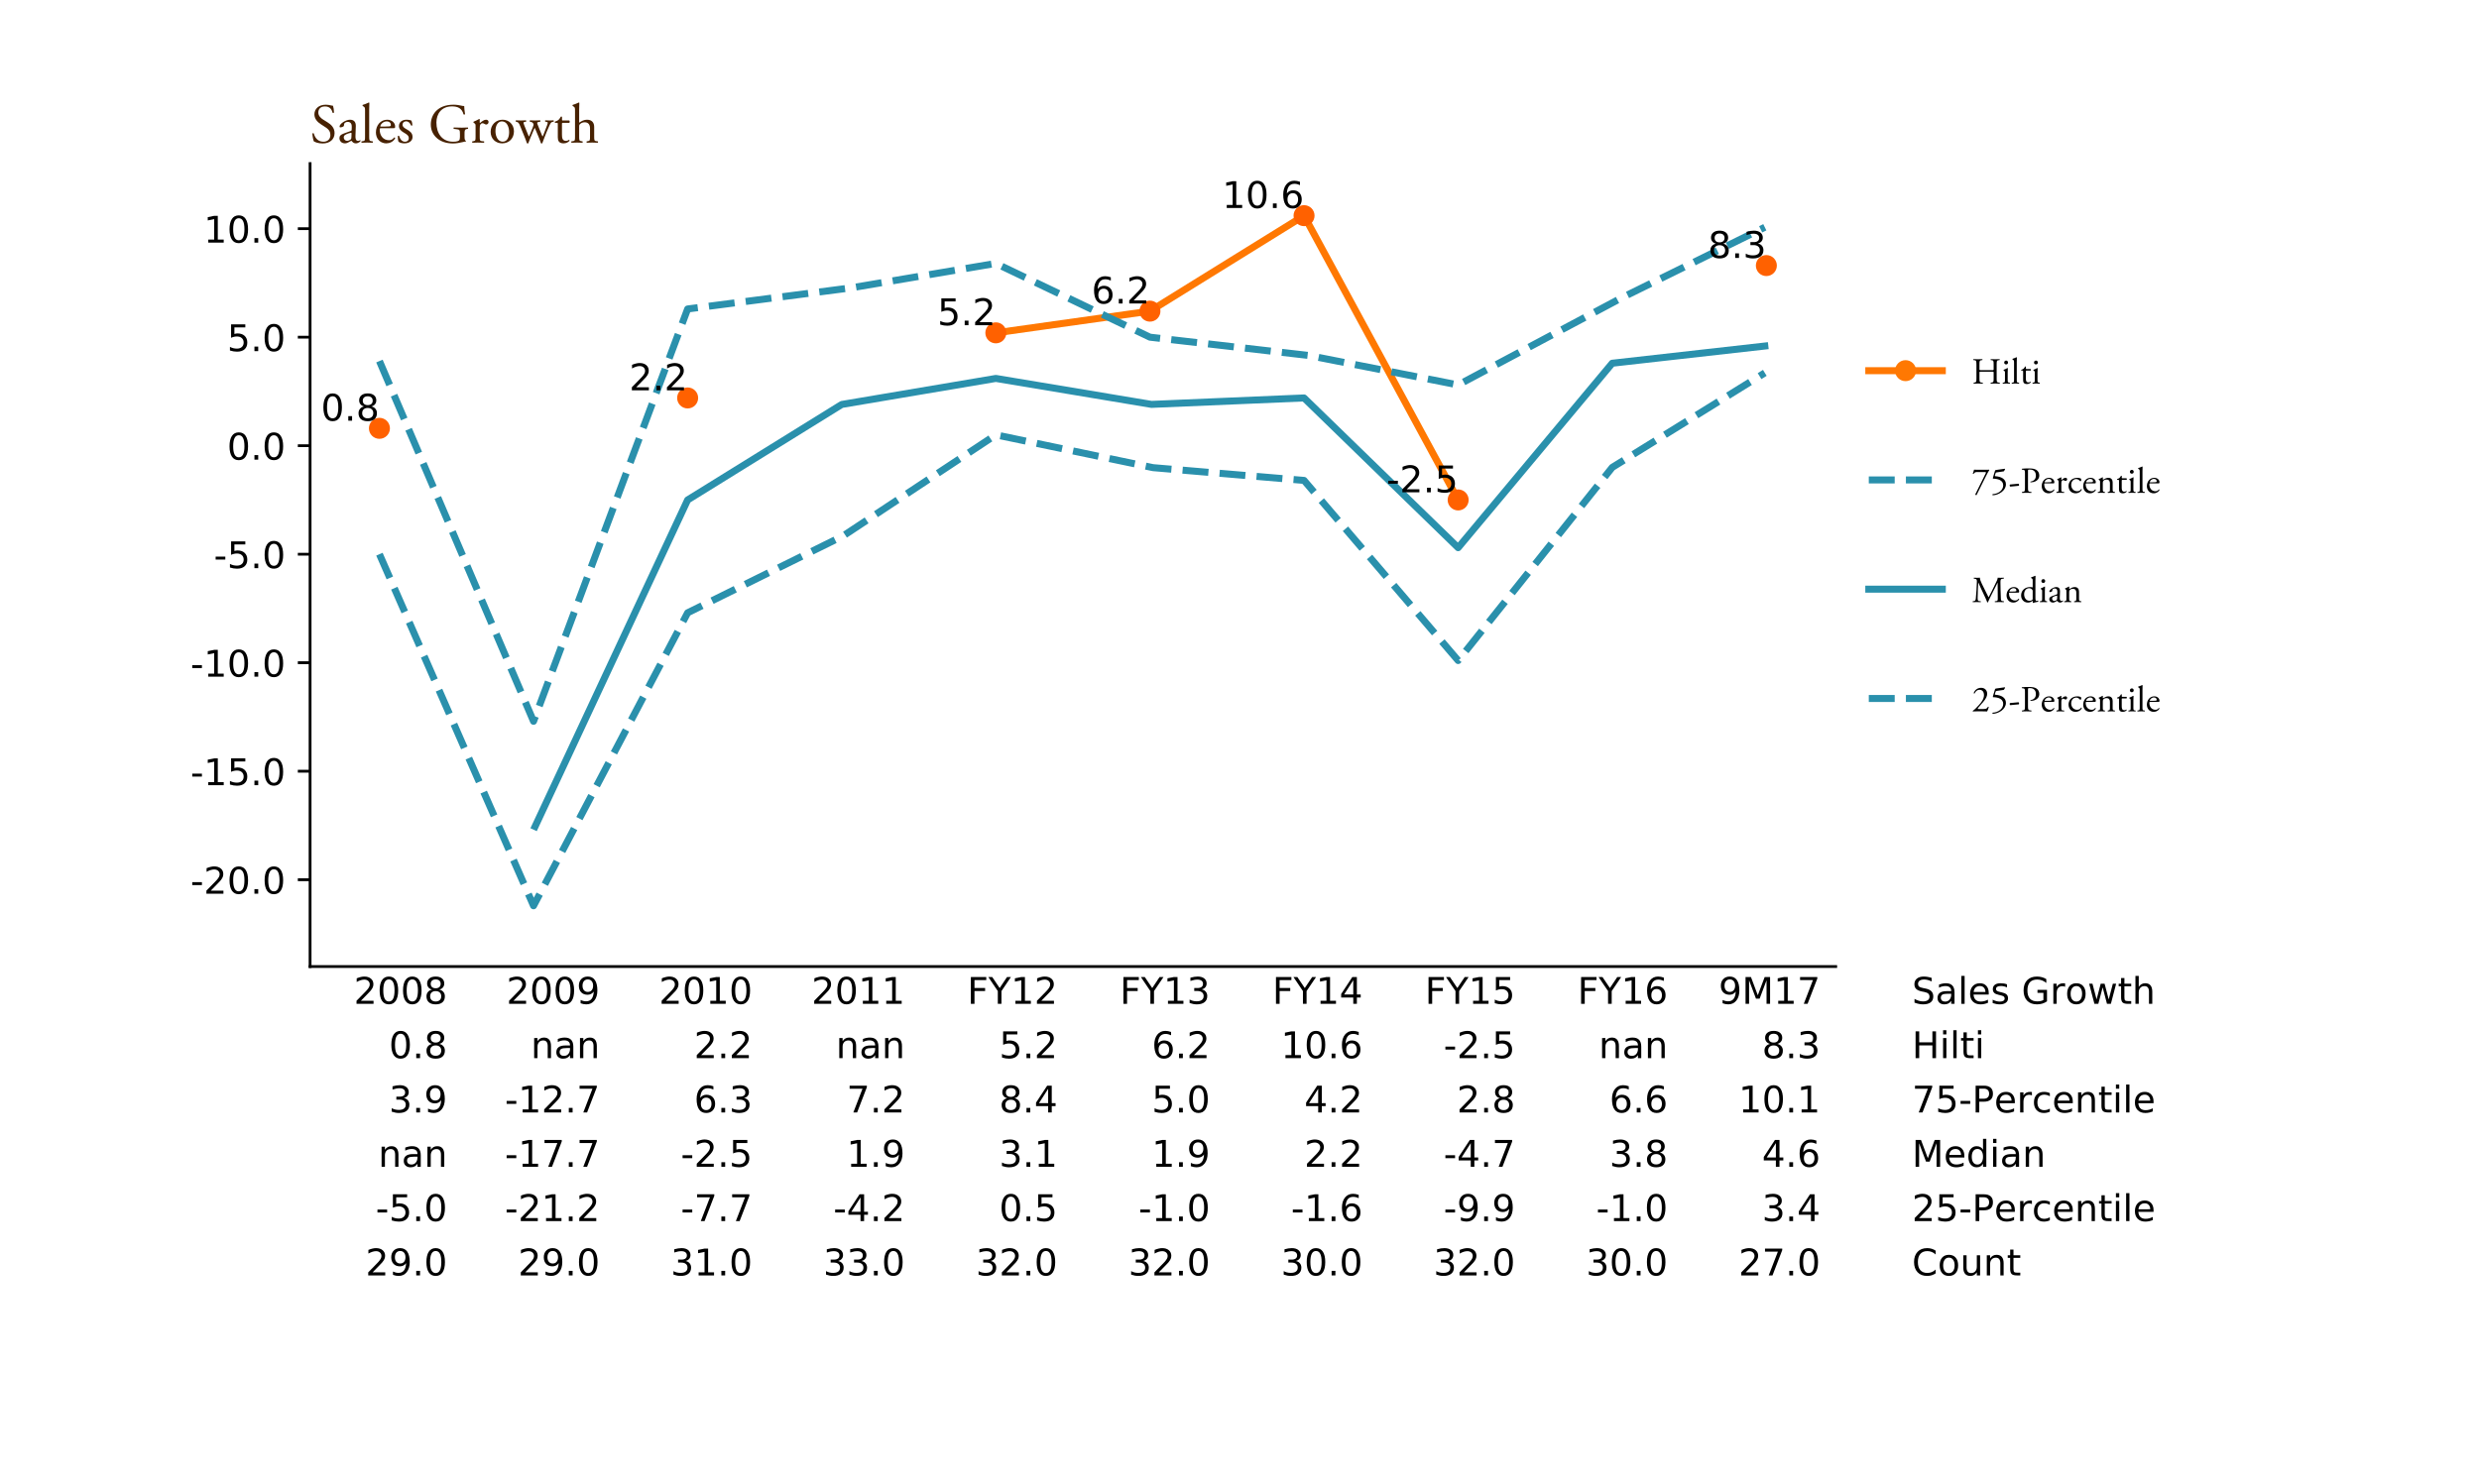 <?xml version="1.0" encoding="utf-8" standalone="no"?>
<!DOCTYPE svg PUBLIC "-//W3C//DTD SVG 1.1//EN"
  "http://www.w3.org/Graphics/SVG/1.1/DTD/svg11.dtd">
<!-- Created with matplotlib (http://matplotlib.org/) -->
<svg height="424pt" version="1.1" viewBox="0 0 708 424" width="708pt" xmlns="http://www.w3.org/2000/svg" xmlns:xlink="http://www.w3.org/1999/xlink">
 <defs>
  <style type="text/css">
*{stroke-linecap:butt;stroke-linejoin:round;}
  </style>
 </defs>
 <g id="figure_1">
  <g id="patch_1">
   <path d="M 0 424.8 
L 708.48 424.8 
L 708.48 0 
L 0 0 
z
" style="fill:#ffffff;"/>
  </g>
  <g id="axes_1">
   <g id="patch_2">
    <path d="M 88.56 276.12 
L 524.275 276.12 
L 524.275 46.728 
L 88.56 46.728 
z
" style="fill:#ffffff;"/>
   </g>
   <g id="table_1">
    <g id="patch_3">
     <path d="M 88.56 291.636 
L 132.132 291.636 
L 132.132 276.12 
L 88.56 276.12 
z
" style="fill:#ffffff;"/>
    </g>
    <g id="text_1">
     <!-- 2008 -->
     <defs>
      <path d="M 19.188 8.297 
L 53.609 8.297 
L 53.609 0 
L 7.328 0 
L 7.328 8.297 
Q 12.938 14.109 22.625 23.891 
Q 32.328 33.688 34.812 36.531 
Q 39.547 41.844 41.422 45.531 
Q 43.312 49.219 43.312 52.781 
Q 43.312 58.594 39.234 62.25 
Q 35.156 65.922 28.609 65.922 
Q 23.969 65.922 18.812 64.312 
Q 13.672 62.703 7.812 59.422 
L 7.812 69.391 
Q 13.766 71.781 18.938 73 
Q 24.125 74.219 28.422 74.219 
Q 39.75 74.219 46.484 68.547 
Q 53.219 62.891 53.219 53.422 
Q 53.219 48.922 51.531 44.891 
Q 49.859 40.875 45.406 35.406 
Q 44.188 33.984 37.641 27.219 
Q 31.109 20.453 19.188 8.297 
z
" id="DejaVuSans-32"/>
      <path d="M 31.781 66.406 
Q 24.172 66.406 20.328 58.906 
Q 16.5 51.422 16.5 36.375 
Q 16.5 21.391 20.328 13.891 
Q 24.172 6.391 31.781 6.391 
Q 39.453 6.391 43.281 13.891 
Q 47.125 21.391 47.125 36.375 
Q 47.125 51.422 43.281 58.906 
Q 39.453 66.406 31.781 66.406 
z
M 31.781 74.219 
Q 44.047 74.219 50.516 64.516 
Q 56.984 54.828 56.984 36.375 
Q 56.984 17.969 50.516 8.266 
Q 44.047 -1.422 31.781 -1.422 
Q 19.531 -1.422 13.062 8.266 
Q 6.594 17.969 6.594 36.375 
Q 6.594 54.828 13.062 64.516 
Q 19.531 74.219 31.781 74.219 
z
" id="DejaVuSans-30"/>
      <path d="M 31.781 34.625 
Q 24.75 34.625 20.719 30.859 
Q 16.703 27.094 16.703 20.516 
Q 16.703 13.922 20.719 10.156 
Q 24.75 6.391 31.781 6.391 
Q 38.812 6.391 42.859 10.172 
Q 46.922 13.969 46.922 20.516 
Q 46.922 27.094 42.891 30.859 
Q 38.875 34.625 31.781 34.625 
z
M 21.922 38.812 
Q 15.578 40.375 12.031 44.719 
Q 8.5 49.078 8.5 55.328 
Q 8.5 64.062 14.719 69.141 
Q 20.953 74.219 31.781 74.219 
Q 42.672 74.219 48.875 69.141 
Q 55.078 64.062 55.078 55.328 
Q 55.078 49.078 51.531 44.719 
Q 48 40.375 41.703 38.812 
Q 48.828 37.156 52.797 32.312 
Q 56.781 27.484 56.781 20.516 
Q 56.781 9.906 50.312 4.234 
Q 43.844 -1.422 31.781 -1.422 
Q 19.734 -1.422 13.25 4.234 
Q 6.781 9.906 6.781 20.516 
Q 6.781 27.484 10.781 32.312 
Q 14.797 37.156 21.922 38.812 
z
M 18.312 54.391 
Q 18.312 48.734 21.844 45.562 
Q 25.391 42.391 31.781 42.391 
Q 38.141 42.391 41.719 45.562 
Q 45.312 48.734 45.312 54.391 
Q 45.312 60.062 41.719 63.234 
Q 38.141 66.406 31.781 66.406 
Q 25.391 66.406 21.844 63.234 
Q 18.312 60.062 18.312 54.391 
z
" id="DejaVuSans-38"/>
     </defs>
     <g transform="translate(101.052 286.775)scale(0.105 -0.105)">
      <use xlink:href="#DejaVuSans-32"/>
      <use x="63.623" xlink:href="#DejaVuSans-30"/>
      <use x="127.246" xlink:href="#DejaVuSans-30"/>
      <use x="190.869" xlink:href="#DejaVuSans-38"/>
     </g>
    </g>
    <g id="patch_4">
     <path d="M 132.132 291.636 
L 175.703 291.636 
L 175.703 276.12 
L 132.132 276.12 
z
" style="fill:#ffffff;"/>
    </g>
    <g id="text_2">
     <!-- 2009 -->
     <defs>
      <path d="M 10.984 1.516 
L 10.984 10.5 
Q 14.703 8.734 18.5 7.812 
Q 22.312 6.891 25.984 6.891 
Q 35.75 6.891 40.891 13.453 
Q 46.047 20.016 46.781 33.406 
Q 43.953 29.203 39.594 26.953 
Q 35.25 24.703 29.984 24.703 
Q 19.047 24.703 12.672 31.312 
Q 6.297 37.938 6.297 49.422 
Q 6.297 60.641 12.938 67.422 
Q 19.578 74.219 30.609 74.219 
Q 43.266 74.219 49.922 64.516 
Q 56.594 54.828 56.594 36.375 
Q 56.594 19.141 48.406 8.859 
Q 40.234 -1.422 26.422 -1.422 
Q 22.703 -1.422 18.891 -0.688 
Q 15.094 0.047 10.984 1.516 
z
M 30.609 32.422 
Q 37.25 32.422 41.125 36.953 
Q 45.016 41.5 45.016 49.422 
Q 45.016 57.281 41.125 61.844 
Q 37.25 66.406 30.609 66.406 
Q 23.969 66.406 20.094 61.844 
Q 16.219 57.281 16.219 49.422 
Q 16.219 41.5 20.094 36.953 
Q 23.969 32.422 30.609 32.422 
z
" id="DejaVuSans-39"/>
     </defs>
     <g transform="translate(144.623 286.775)scale(0.105 -0.105)">
      <use xlink:href="#DejaVuSans-32"/>
      <use x="63.623" xlink:href="#DejaVuSans-30"/>
      <use x="127.246" xlink:href="#DejaVuSans-30"/>
      <use x="190.869" xlink:href="#DejaVuSans-39"/>
     </g>
    </g>
    <g id="patch_5">
     <path d="M 175.703 291.636 
L 219.275 291.636 
L 219.275 276.12 
L 175.703 276.12 
z
" style="fill:#ffffff;"/>
    </g>
    <g id="text_3">
     <!-- 2010 -->
     <defs>
      <path d="M 12.406 8.297 
L 28.516 8.297 
L 28.516 63.922 
L 10.984 60.406 
L 10.984 69.391 
L 28.422 72.906 
L 38.281 72.906 
L 38.281 8.297 
L 54.391 8.297 
L 54.391 0 
L 12.406 0 
z
" id="DejaVuSans-31"/>
     </defs>
     <g transform="translate(188.195 286.775)scale(0.105 -0.105)">
      <use xlink:href="#DejaVuSans-32"/>
      <use x="63.623" xlink:href="#DejaVuSans-30"/>
      <use x="127.246" xlink:href="#DejaVuSans-31"/>
      <use x="190.869" xlink:href="#DejaVuSans-30"/>
     </g>
    </g>
    <g id="patch_6">
     <path d="M 219.275 291.636 
L 262.846 291.636 
L 262.846 276.12 
L 219.275 276.12 
z
" style="fill:#ffffff;"/>
    </g>
    <g id="text_4">
     <!-- 2011 -->
     <g transform="translate(231.766 286.775)scale(0.105 -0.105)">
      <use xlink:href="#DejaVuSans-32"/>
      <use x="63.623" xlink:href="#DejaVuSans-30"/>
      <use x="127.246" xlink:href="#DejaVuSans-31"/>
      <use x="190.869" xlink:href="#DejaVuSans-31"/>
     </g>
    </g>
    <g id="patch_7">
     <path d="M 262.846 291.636 
L 306.418 291.636 
L 306.418 276.12 
L 262.846 276.12 
z
" style="fill:#ffffff;"/>
    </g>
    <g id="text_5">
     <!-- FY12 -->
     <defs>
      <path d="M 9.812 72.906 
L 51.703 72.906 
L 51.703 64.594 
L 19.672 64.594 
L 19.672 43.109 
L 48.578 43.109 
L 48.578 34.812 
L 19.672 34.812 
L 19.672 0 
L 9.812 0 
z
" id="DejaVuSans-46"/>
      <path d="M -0.203 72.906 
L 10.406 72.906 
L 30.609 42.922 
L 50.688 72.906 
L 61.281 72.906 
L 35.5 34.719 
L 35.5 0 
L 25.594 0 
L 25.594 34.719 
z
" id="DejaVuSans-59"/>
     </defs>
     <g transform="translate(276.247 286.775)scale(0.105 -0.105)">
      <use xlink:href="#DejaVuSans-46"/>
      <use x="57.52" xlink:href="#DejaVuSans-59"/>
      <use x="118.604" xlink:href="#DejaVuSans-31"/>
      <use x="182.227" xlink:href="#DejaVuSans-32"/>
     </g>
    </g>
    <g id="patch_8">
     <path d="M 306.418 291.636 
L 349.989 291.636 
L 349.989 276.12 
L 306.418 276.12 
z
" style="fill:#ffffff;"/>
    </g>
    <g id="text_6">
     <!-- FY13 -->
     <defs>
      <path d="M 40.578 39.312 
Q 47.656 37.797 51.625 33 
Q 55.609 28.219 55.609 21.188 
Q 55.609 10.406 48.188 4.484 
Q 40.766 -1.422 27.094 -1.422 
Q 22.516 -1.422 17.656 -0.516 
Q 12.797 0.391 7.625 2.203 
L 7.625 11.719 
Q 11.719 9.328 16.594 8.109 
Q 21.484 6.891 26.812 6.891 
Q 36.078 6.891 40.938 10.547 
Q 45.797 14.203 45.797 21.188 
Q 45.797 27.641 41.281 31.266 
Q 36.766 34.906 28.719 34.906 
L 20.219 34.906 
L 20.219 43.016 
L 29.109 43.016 
Q 36.375 43.016 40.234 45.922 
Q 44.094 48.828 44.094 54.297 
Q 44.094 59.906 40.109 62.906 
Q 36.141 65.922 28.719 65.922 
Q 24.656 65.922 20.016 65.031 
Q 15.375 64.156 9.812 62.312 
L 9.812 71.094 
Q 15.438 72.656 20.344 73.438 
Q 25.25 74.219 29.594 74.219 
Q 40.828 74.219 47.359 69.109 
Q 53.906 64.016 53.906 55.328 
Q 53.906 49.266 50.438 45.094 
Q 46.969 40.922 40.578 39.312 
z
" id="DejaVuSans-33"/>
     </defs>
     <g transform="translate(319.818 286.775)scale(0.105 -0.105)">
      <use xlink:href="#DejaVuSans-46"/>
      <use x="57.52" xlink:href="#DejaVuSans-59"/>
      <use x="118.604" xlink:href="#DejaVuSans-31"/>
      <use x="182.227" xlink:href="#DejaVuSans-33"/>
     </g>
    </g>
    <g id="patch_9">
     <path d="M 349.989 291.636 
L 393.561 291.636 
L 393.561 276.12 
L 349.989 276.12 
z
" style="fill:#ffffff;"/>
    </g>
    <g id="text_7">
     <!-- FY14 -->
     <defs>
      <path d="M 37.797 64.312 
L 12.891 25.391 
L 37.797 25.391 
z
M 35.203 72.906 
L 47.609 72.906 
L 47.609 25.391 
L 58.016 25.391 
L 58.016 17.188 
L 47.609 17.188 
L 47.609 0 
L 37.797 0 
L 37.797 17.188 
L 4.891 17.188 
L 4.891 26.703 
z
" id="DejaVuSans-34"/>
     </defs>
     <g transform="translate(363.39 286.775)scale(0.105 -0.105)">
      <use xlink:href="#DejaVuSans-46"/>
      <use x="57.52" xlink:href="#DejaVuSans-59"/>
      <use x="118.604" xlink:href="#DejaVuSans-31"/>
      <use x="182.227" xlink:href="#DejaVuSans-34"/>
     </g>
    </g>
    <g id="patch_10">
     <path d="M 393.561 291.636 
L 437.132 291.636 
L 437.132 276.12 
L 393.561 276.12 
z
" style="fill:#ffffff;"/>
    </g>
    <g id="text_8">
     <!-- FY15 -->
     <defs>
      <path d="M 10.797 72.906 
L 49.516 72.906 
L 49.516 64.594 
L 19.828 64.594 
L 19.828 46.734 
Q 21.969 47.469 24.109 47.828 
Q 26.266 48.188 28.422 48.188 
Q 40.625 48.188 47.75 41.5 
Q 54.891 34.812 54.891 23.391 
Q 54.891 11.625 47.562 5.094 
Q 40.234 -1.422 26.906 -1.422 
Q 22.312 -1.422 17.547 -0.641 
Q 12.797 0.141 7.719 1.703 
L 7.719 11.625 
Q 12.109 9.234 16.797 8.062 
Q 21.484 6.891 26.703 6.891 
Q 35.156 6.891 40.078 11.328 
Q 45.016 15.766 45.016 23.391 
Q 45.016 31 40.078 35.438 
Q 35.156 39.891 26.703 39.891 
Q 22.75 39.891 18.812 39.016 
Q 14.891 38.141 10.797 36.281 
z
" id="DejaVuSans-35"/>
     </defs>
     <g transform="translate(406.961 286.775)scale(0.105 -0.105)">
      <use xlink:href="#DejaVuSans-46"/>
      <use x="57.52" xlink:href="#DejaVuSans-59"/>
      <use x="118.604" xlink:href="#DejaVuSans-31"/>
      <use x="182.227" xlink:href="#DejaVuSans-35"/>
     </g>
    </g>
    <g id="patch_11">
     <path d="M 437.132 291.636 
L 480.704 291.636 
L 480.704 276.12 
L 437.132 276.12 
z
" style="fill:#ffffff;"/>
    </g>
    <g id="text_9">
     <!-- FY16 -->
     <defs>
      <path d="M 33.016 40.375 
Q 26.375 40.375 22.484 35.828 
Q 18.609 31.297 18.609 23.391 
Q 18.609 15.531 22.484 10.953 
Q 26.375 6.391 33.016 6.391 
Q 39.656 6.391 43.531 10.953 
Q 47.406 15.531 47.406 23.391 
Q 47.406 31.297 43.531 35.828 
Q 39.656 40.375 33.016 40.375 
z
M 52.594 71.297 
L 52.594 62.312 
Q 48.875 64.062 45.094 64.984 
Q 41.312 65.922 37.594 65.922 
Q 27.828 65.922 22.672 59.328 
Q 17.531 52.734 16.797 39.406 
Q 19.672 43.656 24.016 45.922 
Q 28.375 48.188 33.594 48.188 
Q 44.578 48.188 50.953 41.516 
Q 57.328 34.859 57.328 23.391 
Q 57.328 12.156 50.688 5.359 
Q 44.047 -1.422 33.016 -1.422 
Q 20.359 -1.422 13.672 8.266 
Q 6.984 17.969 6.984 36.375 
Q 6.984 53.656 15.188 63.938 
Q 23.391 74.219 37.203 74.219 
Q 40.922 74.219 44.703 73.484 
Q 48.484 72.75 52.594 71.297 
z
" id="DejaVuSans-36"/>
     </defs>
     <g transform="translate(450.533 286.775)scale(0.105 -0.105)">
      <use xlink:href="#DejaVuSans-46"/>
      <use x="57.52" xlink:href="#DejaVuSans-59"/>
      <use x="118.604" xlink:href="#DejaVuSans-31"/>
      <use x="182.227" xlink:href="#DejaVuSans-36"/>
     </g>
    </g>
    <g id="patch_12">
     <path d="M 480.704 291.636 
L 524.275 291.636 
L 524.275 276.12 
L 480.704 276.12 
z
" style="fill:#ffffff;"/>
    </g>
    <g id="text_10">
     <!-- 9M17 -->
     <defs>
      <path d="M 9.812 72.906 
L 24.516 72.906 
L 43.109 23.297 
L 61.812 72.906 
L 76.516 72.906 
L 76.516 0 
L 66.891 0 
L 66.891 64.016 
L 48.094 14.016 
L 38.188 14.016 
L 19.391 64.016 
L 19.391 0 
L 9.812 0 
z
" id="DejaVuSans-4d"/>
      <path d="M 8.203 72.906 
L 55.078 72.906 
L 55.078 68.703 
L 28.609 0 
L 18.312 0 
L 43.219 64.594 
L 8.203 64.594 
z
" id="DejaVuSans-37"/>
     </defs>
     <g transform="translate(490.817 286.775)scale(0.105 -0.105)">
      <use xlink:href="#DejaVuSans-39"/>
      <use x="63.623" xlink:href="#DejaVuSans-4d"/>
      <use x="149.902" xlink:href="#DejaVuSans-31"/>
      <use x="213.525" xlink:href="#DejaVuSans-37"/>
     </g>
    </g>
    <g id="patch_13">
     <path d="M 88.56 307.152 
L 132.132 307.152 
L 132.132 291.636 
L 88.56 291.636 
z
" style="fill:#ffffff;"/>
    </g>
    <g id="text_11">
     <!-- 0.8 -->
     <defs>
      <path d="M 10.688 12.406 
L 21 12.406 
L 21 0 
L 10.688 0 
z
" id="DejaVuSans-2e"/>
     </defs>
     <g transform="translate(111.076 302.292)scale(0.105 -0.105)">
      <use xlink:href="#DejaVuSans-30"/>
      <use x="63.623" xlink:href="#DejaVuSans-2e"/>
      <use x="95.41" xlink:href="#DejaVuSans-38"/>
     </g>
    </g>
    <g id="patch_14">
     <path d="M 132.132 307.152 
L 175.703 307.152 
L 175.703 291.636 
L 132.132 291.636 
z
" style="fill:#ffffff;"/>
    </g>
    <g id="text_12">
     <!-- nan -->
     <defs>
      <path d="M 54.891 33.016 
L 54.891 0 
L 45.906 0 
L 45.906 32.719 
Q 45.906 40.484 42.875 44.328 
Q 39.844 48.188 33.797 48.188 
Q 26.516 48.188 22.312 43.547 
Q 18.109 38.922 18.109 30.906 
L 18.109 0 
L 9.078 0 
L 9.078 54.688 
L 18.109 54.688 
L 18.109 46.188 
Q 21.344 51.125 25.703 53.562 
Q 30.078 56 35.797 56 
Q 45.219 56 50.047 50.172 
Q 54.891 44.344 54.891 33.016 
z
" id="DejaVuSans-6e"/>
      <path d="M 34.281 27.484 
Q 23.391 27.484 19.188 25 
Q 14.984 22.516 14.984 16.5 
Q 14.984 11.719 18.141 8.906 
Q 21.297 6.109 26.703 6.109 
Q 34.188 6.109 38.703 11.406 
Q 43.219 16.703 43.219 25.484 
L 43.219 27.484 
z
M 52.203 31.203 
L 52.203 0 
L 43.219 0 
L 43.219 8.297 
Q 40.141 3.328 35.547 0.953 
Q 30.953 -1.422 24.312 -1.422 
Q 15.922 -1.422 10.953 3.297 
Q 6 8.016 6 15.922 
Q 6 25.141 12.172 29.828 
Q 18.359 34.516 30.609 34.516 
L 43.219 34.516 
L 43.219 35.406 
Q 43.219 41.609 39.141 45 
Q 35.062 48.391 27.688 48.391 
Q 23 48.391 18.547 47.266 
Q 14.109 46.141 10.016 43.891 
L 10.016 52.203 
Q 14.938 54.109 19.578 55.047 
Q 24.219 56 28.609 56 
Q 40.484 56 46.344 49.844 
Q 52.203 43.703 52.203 31.203 
z
" id="DejaVuSans-61"/>
     </defs>
     <g transform="translate(151.603 302.292)scale(0.105 -0.105)">
      <use xlink:href="#DejaVuSans-6e"/>
      <use x="63.379" xlink:href="#DejaVuSans-61"/>
      <use x="124.658" xlink:href="#DejaVuSans-6e"/>
     </g>
    </g>
    <g id="patch_15">
     <path d="M 175.703 307.152 
L 219.275 307.152 
L 219.275 291.636 
L 175.703 291.636 
z
" style="fill:#ffffff;"/>
    </g>
    <g id="text_13">
     <!-- 2.2 -->
     <g transform="translate(198.219 302.292)scale(0.105 -0.105)">
      <use xlink:href="#DejaVuSans-32"/>
      <use x="63.623" xlink:href="#DejaVuSans-2e"/>
      <use x="95.41" xlink:href="#DejaVuSans-32"/>
     </g>
    </g>
    <g id="patch_16">
     <path d="M 219.275 307.152 
L 262.846 307.152 
L 262.846 291.636 
L 219.275 291.636 
z
" style="fill:#ffffff;"/>
    </g>
    <g id="text_14">
     <!-- nan -->
     <g transform="translate(238.746 302.292)scale(0.105 -0.105)">
      <use xlink:href="#DejaVuSans-6e"/>
      <use x="63.379" xlink:href="#DejaVuSans-61"/>
      <use x="124.658" xlink:href="#DejaVuSans-6e"/>
     </g>
    </g>
    <g id="patch_17">
     <path d="M 262.846 307.152 
L 306.418 307.152 
L 306.418 291.636 
L 262.846 291.636 
z
" style="fill:#ffffff;"/>
    </g>
    <g id="text_15">
     <!-- 5.2 -->
     <g transform="translate(285.362 302.292)scale(0.105 -0.105)">
      <use xlink:href="#DejaVuSans-35"/>
      <use x="63.623" xlink:href="#DejaVuSans-2e"/>
      <use x="95.41" xlink:href="#DejaVuSans-32"/>
     </g>
    </g>
    <g id="patch_18">
     <path d="M 306.418 307.152 
L 349.989 307.152 
L 349.989 291.636 
L 306.418 291.636 
z
" style="fill:#ffffff;"/>
    </g>
    <g id="text_16">
     <!-- 6.2 -->
     <g transform="translate(328.934 302.292)scale(0.105 -0.105)">
      <use xlink:href="#DejaVuSans-36"/>
      <use x="63.623" xlink:href="#DejaVuSans-2e"/>
      <use x="95.41" xlink:href="#DejaVuSans-32"/>
     </g>
    </g>
    <g id="patch_19">
     <path d="M 349.989 307.152 
L 393.561 307.152 
L 393.561 291.636 
L 349.989 291.636 
z
" style="fill:#ffffff;"/>
    </g>
    <g id="text_17">
     <!-- 10.6 -->
     <g transform="translate(365.825 302.292)scale(0.105 -0.105)">
      <use xlink:href="#DejaVuSans-31"/>
      <use x="63.623" xlink:href="#DejaVuSans-30"/>
      <use x="127.246" xlink:href="#DejaVuSans-2e"/>
      <use x="159.033" xlink:href="#DejaVuSans-36"/>
     </g>
    </g>
    <g id="patch_20">
     <path d="M 393.561 307.152 
L 437.132 307.152 
L 437.132 291.636 
L 393.561 291.636 
z
" style="fill:#ffffff;"/>
    </g>
    <g id="text_18">
     <!-- -2.5 -->
     <defs>
      <path d="M 4.891 31.391 
L 31.203 31.391 
L 31.203 23.391 
L 4.891 23.391 
z
" id="DejaVuSans-2d"/>
     </defs>
     <g transform="translate(412.289 302.292)scale(0.105 -0.105)">
      <use xlink:href="#DejaVuSans-2d"/>
      <use x="36.084" xlink:href="#DejaVuSans-32"/>
      <use x="99.707" xlink:href="#DejaVuSans-2e"/>
      <use x="131.494" xlink:href="#DejaVuSans-35"/>
     </g>
    </g>
    <g id="patch_21">
     <path d="M 437.132 307.152 
L 480.704 307.152 
L 480.704 291.636 
L 437.132 291.636 
z
" style="fill:#ffffff;"/>
    </g>
    <g id="text_19">
     <!-- nan -->
     <g transform="translate(456.603 302.292)scale(0.105 -0.105)">
      <use xlink:href="#DejaVuSans-6e"/>
      <use x="63.379" xlink:href="#DejaVuSans-61"/>
      <use x="124.658" xlink:href="#DejaVuSans-6e"/>
     </g>
    </g>
    <g id="patch_22">
     <path d="M 480.704 307.152 
L 524.275 307.152 
L 524.275 291.636 
L 480.704 291.636 
z
" style="fill:#ffffff;"/>
    </g>
    <g id="text_20">
     <!-- 8.3 -->
     <g transform="translate(503.22 302.292)scale(0.105 -0.105)">
      <use xlink:href="#DejaVuSans-38"/>
      <use x="63.623" xlink:href="#DejaVuSans-2e"/>
      <use x="95.41" xlink:href="#DejaVuSans-33"/>
     </g>
    </g>
    <g id="patch_23">
     <path d="M 88.56 322.669 
L 132.132 322.669 
L 132.132 307.152 
L 88.56 307.152 
z
" style="fill:#ffffff;"/>
    </g>
    <g id="text_21">
     <!-- 3.9 -->
     <g transform="translate(111.076 317.808)scale(0.105 -0.105)">
      <use xlink:href="#DejaVuSans-33"/>
      <use x="63.623" xlink:href="#DejaVuSans-2e"/>
      <use x="95.41" xlink:href="#DejaVuSans-39"/>
     </g>
    </g>
    <g id="patch_24">
     <path d="M 132.132 322.669 
L 175.703 322.669 
L 175.703 307.152 
L 132.132 307.152 
z
" style="fill:#ffffff;"/>
    </g>
    <g id="text_22">
     <!-- -12.7 -->
     <g transform="translate(144.179 317.808)scale(0.105 -0.105)">
      <use xlink:href="#DejaVuSans-2d"/>
      <use x="36.084" xlink:href="#DejaVuSans-31"/>
      <use x="99.707" xlink:href="#DejaVuSans-32"/>
      <use x="163.33" xlink:href="#DejaVuSans-2e"/>
      <use x="195.117" xlink:href="#DejaVuSans-37"/>
     </g>
    </g>
    <g id="patch_25">
     <path d="M 175.703 322.669 
L 219.275 322.669 
L 219.275 307.152 
L 175.703 307.152 
z
" style="fill:#ffffff;"/>
    </g>
    <g id="text_23">
     <!-- 6.3 -->
     <g transform="translate(198.219 317.808)scale(0.105 -0.105)">
      <use xlink:href="#DejaVuSans-36"/>
      <use x="63.623" xlink:href="#DejaVuSans-2e"/>
      <use x="95.41" xlink:href="#DejaVuSans-33"/>
     </g>
    </g>
    <g id="patch_26">
     <path d="M 219.275 322.669 
L 262.846 322.669 
L 262.846 307.152 
L 219.275 307.152 
z
" style="fill:#ffffff;"/>
    </g>
    <g id="text_24">
     <!-- 7.2 -->
     <g transform="translate(241.791 317.808)scale(0.105 -0.105)">
      <use xlink:href="#DejaVuSans-37"/>
      <use x="63.623" xlink:href="#DejaVuSans-2e"/>
      <use x="95.41" xlink:href="#DejaVuSans-32"/>
     </g>
    </g>
    <g id="patch_27">
     <path d="M 262.846 322.669 
L 306.418 322.669 
L 306.418 307.152 
L 262.846 307.152 
z
" style="fill:#ffffff;"/>
    </g>
    <g id="text_25">
     <!-- 8.4 -->
     <g transform="translate(285.362 317.808)scale(0.105 -0.105)">
      <use xlink:href="#DejaVuSans-38"/>
      <use x="63.623" xlink:href="#DejaVuSans-2e"/>
      <use x="95.41" xlink:href="#DejaVuSans-34"/>
     </g>
    </g>
    <g id="patch_28">
     <path d="M 306.418 322.669 
L 349.989 322.669 
L 349.989 307.152 
L 306.418 307.152 
z
" style="fill:#ffffff;"/>
    </g>
    <g id="text_26">
     <!-- 5.0 -->
     <g transform="translate(328.934 317.808)scale(0.105 -0.105)">
      <use xlink:href="#DejaVuSans-35"/>
      <use x="63.623" xlink:href="#DejaVuSans-2e"/>
      <use x="95.41" xlink:href="#DejaVuSans-30"/>
     </g>
    </g>
    <g id="patch_29">
     <path d="M 349.989 322.669 
L 393.561 322.669 
L 393.561 307.152 
L 349.989 307.152 
z
" style="fill:#ffffff;"/>
    </g>
    <g id="text_27">
     <!-- 4.2 -->
     <g transform="translate(372.505 317.808)scale(0.105 -0.105)">
      <use xlink:href="#DejaVuSans-34"/>
      <use x="63.623" xlink:href="#DejaVuSans-2e"/>
      <use x="95.41" xlink:href="#DejaVuSans-32"/>
     </g>
    </g>
    <g id="patch_30">
     <path d="M 393.561 322.669 
L 437.132 322.669 
L 437.132 307.152 
L 393.561 307.152 
z
" style="fill:#ffffff;"/>
    </g>
    <g id="text_28">
     <!-- 2.8 -->
     <g transform="translate(416.077 317.808)scale(0.105 -0.105)">
      <use xlink:href="#DejaVuSans-32"/>
      <use x="63.623" xlink:href="#DejaVuSans-2e"/>
      <use x="95.41" xlink:href="#DejaVuSans-38"/>
     </g>
    </g>
    <g id="patch_31">
     <path d="M 437.132 322.669 
L 480.704 322.669 
L 480.704 307.152 
L 437.132 307.152 
z
" style="fill:#ffffff;"/>
    </g>
    <g id="text_29">
     <!-- 6.6 -->
     <g transform="translate(459.648 317.808)scale(0.105 -0.105)">
      <use xlink:href="#DejaVuSans-36"/>
      <use x="63.623" xlink:href="#DejaVuSans-2e"/>
      <use x="95.41" xlink:href="#DejaVuSans-36"/>
     </g>
    </g>
    <g id="patch_32">
     <path d="M 480.704 322.669 
L 524.275 322.669 
L 524.275 307.152 
L 480.704 307.152 
z
" style="fill:#ffffff;"/>
    </g>
    <g id="text_30">
     <!-- 10.1 -->
     <g transform="translate(496.539 317.808)scale(0.105 -0.105)">
      <use xlink:href="#DejaVuSans-31"/>
      <use x="63.623" xlink:href="#DejaVuSans-30"/>
      <use x="127.246" xlink:href="#DejaVuSans-2e"/>
      <use x="159.033" xlink:href="#DejaVuSans-31"/>
     </g>
    </g>
    <g id="patch_33">
     <path d="M 88.56 338.185 
L 132.132 338.185 
L 132.132 322.669 
L 88.56 322.669 
z
" style="fill:#ffffff;"/>
    </g>
    <g id="text_31">
     <!-- nan -->
     <g transform="translate(108.031 333.324)scale(0.105 -0.105)">
      <use xlink:href="#DejaVuSans-6e"/>
      <use x="63.379" xlink:href="#DejaVuSans-61"/>
      <use x="124.658" xlink:href="#DejaVuSans-6e"/>
     </g>
    </g>
    <g id="patch_34">
     <path d="M 132.132 338.185 
L 175.703 338.185 
L 175.703 322.669 
L 132.132 322.669 
z
" style="fill:#ffffff;"/>
    </g>
    <g id="text_32">
     <!-- -17.7 -->
     <g transform="translate(144.179 333.324)scale(0.105 -0.105)">
      <use xlink:href="#DejaVuSans-2d"/>
      <use x="36.084" xlink:href="#DejaVuSans-31"/>
      <use x="99.707" xlink:href="#DejaVuSans-37"/>
      <use x="163.33" xlink:href="#DejaVuSans-2e"/>
      <use x="195.117" xlink:href="#DejaVuSans-37"/>
     </g>
    </g>
    <g id="patch_35">
     <path d="M 175.703 338.185 
L 219.275 338.185 
L 219.275 322.669 
L 175.703 322.669 
z
" style="fill:#ffffff;"/>
    </g>
    <g id="text_33">
     <!-- -2.5 -->
     <g transform="translate(194.431 333.324)scale(0.105 -0.105)">
      <use xlink:href="#DejaVuSans-2d"/>
      <use x="36.084" xlink:href="#DejaVuSans-32"/>
      <use x="99.707" xlink:href="#DejaVuSans-2e"/>
      <use x="131.494" xlink:href="#DejaVuSans-35"/>
     </g>
    </g>
    <g id="patch_36">
     <path d="M 219.275 338.185 
L 262.846 338.185 
L 262.846 322.669 
L 219.275 322.669 
z
" style="fill:#ffffff;"/>
    </g>
    <g id="text_34">
     <!-- 1.9 -->
     <g transform="translate(241.791 333.324)scale(0.105 -0.105)">
      <use xlink:href="#DejaVuSans-31"/>
      <use x="63.623" xlink:href="#DejaVuSans-2e"/>
      <use x="95.41" xlink:href="#DejaVuSans-39"/>
     </g>
    </g>
    <g id="patch_37">
     <path d="M 262.846 338.185 
L 306.418 338.185 
L 306.418 322.669 
L 262.846 322.669 
z
" style="fill:#ffffff;"/>
    </g>
    <g id="text_35">
     <!-- 3.1 -->
     <g transform="translate(285.362 333.324)scale(0.105 -0.105)">
      <use xlink:href="#DejaVuSans-33"/>
      <use x="63.623" xlink:href="#DejaVuSans-2e"/>
      <use x="95.41" xlink:href="#DejaVuSans-31"/>
     </g>
    </g>
    <g id="patch_38">
     <path d="M 306.418 338.185 
L 349.989 338.185 
L 349.989 322.669 
L 306.418 322.669 
z
" style="fill:#ffffff;"/>
    </g>
    <g id="text_36">
     <!-- 1.9 -->
     <g transform="translate(328.934 333.324)scale(0.105 -0.105)">
      <use xlink:href="#DejaVuSans-31"/>
      <use x="63.623" xlink:href="#DejaVuSans-2e"/>
      <use x="95.41" xlink:href="#DejaVuSans-39"/>
     </g>
    </g>
    <g id="patch_39">
     <path d="M 349.989 338.185 
L 393.561 338.185 
L 393.561 322.669 
L 349.989 322.669 
z
" style="fill:#ffffff;"/>
    </g>
    <g id="text_37">
     <!-- 2.2 -->
     <g transform="translate(372.505 333.324)scale(0.105 -0.105)">
      <use xlink:href="#DejaVuSans-32"/>
      <use x="63.623" xlink:href="#DejaVuSans-2e"/>
      <use x="95.41" xlink:href="#DejaVuSans-32"/>
     </g>
    </g>
    <g id="patch_40">
     <path d="M 393.561 338.185 
L 437.132 338.185 
L 437.132 322.669 
L 393.561 322.669 
z
" style="fill:#ffffff;"/>
    </g>
    <g id="text_38">
     <!-- -4.7 -->
     <g transform="translate(412.289 333.324)scale(0.105 -0.105)">
      <use xlink:href="#DejaVuSans-2d"/>
      <use x="36.084" xlink:href="#DejaVuSans-34"/>
      <use x="99.707" xlink:href="#DejaVuSans-2e"/>
      <use x="131.494" xlink:href="#DejaVuSans-37"/>
     </g>
    </g>
    <g id="patch_41">
     <path d="M 437.132 338.185 
L 480.704 338.185 
L 480.704 322.669 
L 437.132 322.669 
z
" style="fill:#ffffff;"/>
    </g>
    <g id="text_39">
     <!-- 3.8 -->
     <g transform="translate(459.648 333.324)scale(0.105 -0.105)">
      <use xlink:href="#DejaVuSans-33"/>
      <use x="63.623" xlink:href="#DejaVuSans-2e"/>
      <use x="95.41" xlink:href="#DejaVuSans-38"/>
     </g>
    </g>
    <g id="patch_42">
     <path d="M 480.704 338.185 
L 524.275 338.185 
L 524.275 322.669 
L 480.704 322.669 
z
" style="fill:#ffffff;"/>
    </g>
    <g id="text_40">
     <!-- 4.6 -->
     <g transform="translate(503.22 333.324)scale(0.105 -0.105)">
      <use xlink:href="#DejaVuSans-34"/>
      <use x="63.623" xlink:href="#DejaVuSans-2e"/>
      <use x="95.41" xlink:href="#DejaVuSans-36"/>
     </g>
    </g>
    <g id="patch_43">
     <path d="M 88.56 353.701 
L 132.132 353.701 
L 132.132 338.185 
L 88.56 338.185 
z
" style="fill:#ffffff;"/>
    </g>
    <g id="text_41">
     <!-- -5.0 -->
     <g transform="translate(107.288 348.84)scale(0.105 -0.105)">
      <use xlink:href="#DejaVuSans-2d"/>
      <use x="36.084" xlink:href="#DejaVuSans-35"/>
      <use x="99.707" xlink:href="#DejaVuSans-2e"/>
      <use x="131.494" xlink:href="#DejaVuSans-30"/>
     </g>
    </g>
    <g id="patch_44">
     <path d="M 132.132 353.701 
L 175.703 353.701 
L 175.703 338.185 
L 132.132 338.185 
z
" style="fill:#ffffff;"/>
    </g>
    <g id="text_42">
     <!-- -21.2 -->
     <g transform="translate(144.179 348.84)scale(0.105 -0.105)">
      <use xlink:href="#DejaVuSans-2d"/>
      <use x="36.084" xlink:href="#DejaVuSans-32"/>
      <use x="99.707" xlink:href="#DejaVuSans-31"/>
      <use x="163.33" xlink:href="#DejaVuSans-2e"/>
      <use x="195.117" xlink:href="#DejaVuSans-32"/>
     </g>
    </g>
    <g id="patch_45">
     <path d="M 175.703 353.701 
L 219.275 353.701 
L 219.275 338.185 
L 175.703 338.185 
z
" style="fill:#ffffff;"/>
    </g>
    <g id="text_43">
     <!-- -7.7 -->
     <g transform="translate(194.431 348.84)scale(0.105 -0.105)">
      <use xlink:href="#DejaVuSans-2d"/>
      <use x="36.084" xlink:href="#DejaVuSans-37"/>
      <use x="99.707" xlink:href="#DejaVuSans-2e"/>
      <use x="131.494" xlink:href="#DejaVuSans-37"/>
     </g>
    </g>
    <g id="patch_46">
     <path d="M 219.275 353.701 
L 262.846 353.701 
L 262.846 338.185 
L 219.275 338.185 
z
" style="fill:#ffffff;"/>
    </g>
    <g id="text_44">
     <!-- -4.2 -->
     <g transform="translate(238.002 348.84)scale(0.105 -0.105)">
      <use xlink:href="#DejaVuSans-2d"/>
      <use x="36.084" xlink:href="#DejaVuSans-34"/>
      <use x="99.707" xlink:href="#DejaVuSans-2e"/>
      <use x="131.494" xlink:href="#DejaVuSans-32"/>
     </g>
    </g>
    <g id="patch_47">
     <path d="M 262.846 353.701 
L 306.418 353.701 
L 306.418 338.185 
L 262.846 338.185 
z
" style="fill:#ffffff;"/>
    </g>
    <g id="text_45">
     <!-- 0.5 -->
     <g transform="translate(285.362 348.84)scale(0.105 -0.105)">
      <use xlink:href="#DejaVuSans-30"/>
      <use x="63.623" xlink:href="#DejaVuSans-2e"/>
      <use x="95.41" xlink:href="#DejaVuSans-35"/>
     </g>
    </g>
    <g id="patch_48">
     <path d="M 306.418 353.701 
L 349.989 353.701 
L 349.989 338.185 
L 306.418 338.185 
z
" style="fill:#ffffff;"/>
    </g>
    <g id="text_46">
     <!-- -1.0 -->
     <g transform="translate(325.145 348.84)scale(0.105 -0.105)">
      <use xlink:href="#DejaVuSans-2d"/>
      <use x="36.084" xlink:href="#DejaVuSans-31"/>
      <use x="99.707" xlink:href="#DejaVuSans-2e"/>
      <use x="131.494" xlink:href="#DejaVuSans-30"/>
     </g>
    </g>
    <g id="patch_49">
     <path d="M 349.989 353.701 
L 393.561 353.701 
L 393.561 338.185 
L 349.989 338.185 
z
" style="fill:#ffffff;"/>
    </g>
    <g id="text_47">
     <!-- -1.6 -->
     <g transform="translate(368.717 348.84)scale(0.105 -0.105)">
      <use xlink:href="#DejaVuSans-2d"/>
      <use x="36.084" xlink:href="#DejaVuSans-31"/>
      <use x="99.707" xlink:href="#DejaVuSans-2e"/>
      <use x="131.494" xlink:href="#DejaVuSans-36"/>
     </g>
    </g>
    <g id="patch_50">
     <path d="M 393.561 353.701 
L 437.132 353.701 
L 437.132 338.185 
L 393.561 338.185 
z
" style="fill:#ffffff;"/>
    </g>
    <g id="text_48">
     <!-- -9.9 -->
     <g transform="translate(412.289 348.84)scale(0.105 -0.105)">
      <use xlink:href="#DejaVuSans-2d"/>
      <use x="36.084" xlink:href="#DejaVuSans-39"/>
      <use x="99.707" xlink:href="#DejaVuSans-2e"/>
      <use x="131.494" xlink:href="#DejaVuSans-39"/>
     </g>
    </g>
    <g id="patch_51">
     <path d="M 437.132 353.701 
L 480.704 353.701 
L 480.704 338.185 
L 437.132 338.185 
z
" style="fill:#ffffff;"/>
    </g>
    <g id="text_49">
     <!-- -1.0 -->
     <g transform="translate(455.86 348.84)scale(0.105 -0.105)">
      <use xlink:href="#DejaVuSans-2d"/>
      <use x="36.084" xlink:href="#DejaVuSans-31"/>
      <use x="99.707" xlink:href="#DejaVuSans-2e"/>
      <use x="131.494" xlink:href="#DejaVuSans-30"/>
     </g>
    </g>
    <g id="patch_52">
     <path d="M 480.704 353.701 
L 524.275 353.701 
L 524.275 338.185 
L 480.704 338.185 
z
" style="fill:#ffffff;"/>
    </g>
    <g id="text_50">
     <!-- 3.4 -->
     <g transform="translate(503.22 348.84)scale(0.105 -0.105)">
      <use xlink:href="#DejaVuSans-33"/>
      <use x="63.623" xlink:href="#DejaVuSans-2e"/>
      <use x="95.41" xlink:href="#DejaVuSans-34"/>
     </g>
    </g>
    <g id="patch_53">
     <path d="M 88.56 369.217 
L 132.132 369.217 
L 132.132 353.701 
L 88.56 353.701 
z
" style="fill:#ffffff;"/>
    </g>
    <g id="text_51">
     <!-- 29.0 -->
     <g transform="translate(104.395 364.357)scale(0.105 -0.105)">
      <use xlink:href="#DejaVuSans-32"/>
      <use x="63.623" xlink:href="#DejaVuSans-39"/>
      <use x="127.246" xlink:href="#DejaVuSans-2e"/>
      <use x="159.033" xlink:href="#DejaVuSans-30"/>
     </g>
    </g>
    <g id="patch_54">
     <path d="M 132.132 369.217 
L 175.703 369.217 
L 175.703 353.701 
L 132.132 353.701 
z
" style="fill:#ffffff;"/>
    </g>
    <g id="text_52">
     <!-- 29.0 -->
     <g transform="translate(147.967 364.357)scale(0.105 -0.105)">
      <use xlink:href="#DejaVuSans-32"/>
      <use x="63.623" xlink:href="#DejaVuSans-39"/>
      <use x="127.246" xlink:href="#DejaVuSans-2e"/>
      <use x="159.033" xlink:href="#DejaVuSans-30"/>
     </g>
    </g>
    <g id="patch_55">
     <path d="M 175.703 369.217 
L 219.275 369.217 
L 219.275 353.701 
L 175.703 353.701 
z
" style="fill:#ffffff;"/>
    </g>
    <g id="text_53">
     <!-- 31.0 -->
     <g transform="translate(191.539 364.357)scale(0.105 -0.105)">
      <use xlink:href="#DejaVuSans-33"/>
      <use x="63.623" xlink:href="#DejaVuSans-31"/>
      <use x="127.246" xlink:href="#DejaVuSans-2e"/>
      <use x="159.033" xlink:href="#DejaVuSans-30"/>
     </g>
    </g>
    <g id="patch_56">
     <path d="M 219.275 369.217 
L 262.846 369.217 
L 262.846 353.701 
L 219.275 353.701 
z
" style="fill:#ffffff;"/>
    </g>
    <g id="text_54">
     <!-- 33.0 -->
     <g transform="translate(235.11 364.357)scale(0.105 -0.105)">
      <use xlink:href="#DejaVuSans-33"/>
      <use x="63.623" xlink:href="#DejaVuSans-33"/>
      <use x="127.246" xlink:href="#DejaVuSans-2e"/>
      <use x="159.033" xlink:href="#DejaVuSans-30"/>
     </g>
    </g>
    <g id="patch_57">
     <path d="M 262.846 369.217 
L 306.418 369.217 
L 306.418 353.701 
L 262.846 353.701 
z
" style="fill:#ffffff;"/>
    </g>
    <g id="text_55">
     <!-- 32.0 -->
     <g transform="translate(278.682 364.357)scale(0.105 -0.105)">
      <use xlink:href="#DejaVuSans-33"/>
      <use x="63.623" xlink:href="#DejaVuSans-32"/>
      <use x="127.246" xlink:href="#DejaVuSans-2e"/>
      <use x="159.033" xlink:href="#DejaVuSans-30"/>
     </g>
    </g>
    <g id="patch_58">
     <path d="M 306.418 369.217 
L 349.989 369.217 
L 349.989 353.701 
L 306.418 353.701 
z
" style="fill:#ffffff;"/>
    </g>
    <g id="text_56">
     <!-- 32.0 -->
     <g transform="translate(322.253 364.357)scale(0.105 -0.105)">
      <use xlink:href="#DejaVuSans-33"/>
      <use x="63.623" xlink:href="#DejaVuSans-32"/>
      <use x="127.246" xlink:href="#DejaVuSans-2e"/>
      <use x="159.033" xlink:href="#DejaVuSans-30"/>
     </g>
    </g>
    <g id="patch_59">
     <path d="M 349.989 369.217 
L 393.561 369.217 
L 393.561 353.701 
L 349.989 353.701 
z
" style="fill:#ffffff;"/>
    </g>
    <g id="text_57">
     <!-- 30.0 -->
     <g transform="translate(365.825 364.357)scale(0.105 -0.105)">
      <use xlink:href="#DejaVuSans-33"/>
      <use x="63.623" xlink:href="#DejaVuSans-30"/>
      <use x="127.246" xlink:href="#DejaVuSans-2e"/>
      <use x="159.033" xlink:href="#DejaVuSans-30"/>
     </g>
    </g>
    <g id="patch_60">
     <path d="M 393.561 369.217 
L 437.132 369.217 
L 437.132 353.701 
L 393.561 353.701 
z
" style="fill:#ffffff;"/>
    </g>
    <g id="text_58">
     <!-- 32.0 -->
     <g transform="translate(409.396 364.357)scale(0.105 -0.105)">
      <use xlink:href="#DejaVuSans-33"/>
      <use x="63.623" xlink:href="#DejaVuSans-32"/>
      <use x="127.246" xlink:href="#DejaVuSans-2e"/>
      <use x="159.033" xlink:href="#DejaVuSans-30"/>
     </g>
    </g>
    <g id="patch_61">
     <path d="M 437.132 369.217 
L 480.704 369.217 
L 480.704 353.701 
L 437.132 353.701 
z
" style="fill:#ffffff;"/>
    </g>
    <g id="text_59">
     <!-- 30.0 -->
     <g transform="translate(452.968 364.357)scale(0.105 -0.105)">
      <use xlink:href="#DejaVuSans-33"/>
      <use x="63.623" xlink:href="#DejaVuSans-30"/>
      <use x="127.246" xlink:href="#DejaVuSans-2e"/>
      <use x="159.033" xlink:href="#DejaVuSans-30"/>
     </g>
    </g>
    <g id="patch_62">
     <path d="M 480.704 369.217 
L 524.275 369.217 
L 524.275 353.701 
L 480.704 353.701 
z
" style="fill:#ffffff;"/>
    </g>
    <g id="text_60">
     <!-- 27.0 -->
     <g transform="translate(496.539 364.357)scale(0.105 -0.105)">
      <use xlink:href="#DejaVuSans-32"/>
      <use x="63.623" xlink:href="#DejaVuSans-37"/>
      <use x="127.246" xlink:href="#DejaVuSans-2e"/>
      <use x="159.033" xlink:href="#DejaVuSans-30"/>
     </g>
    </g>
   </g>
   <g id="table_2">
    <g id="patch_63">
     <path d="M 524.275 291.636 
L 742.133 291.636 
L 742.133 276.12 
L 524.275 276.12 
z
" style="fill:#ffffff;"/>
    </g>
    <g id="text_61">
     <!-- Sales Growth -->
     <defs>
      <path d="M 53.516 70.516 
L 53.516 60.891 
Q 47.906 63.578 42.922 64.891 
Q 37.938 66.219 33.297 66.219 
Q 25.25 66.219 20.875 63.094 
Q 16.5 59.969 16.5 54.203 
Q 16.5 49.359 19.406 46.891 
Q 22.312 44.438 30.422 42.922 
L 36.375 41.703 
Q 47.406 39.594 52.656 34.297 
Q 57.906 29 57.906 20.125 
Q 57.906 9.516 50.797 4.047 
Q 43.703 -1.422 29.984 -1.422 
Q 24.812 -1.422 18.969 -0.25 
Q 13.141 0.922 6.891 3.219 
L 6.891 13.375 
Q 12.891 10.016 18.656 8.297 
Q 24.422 6.594 29.984 6.594 
Q 38.422 6.594 43.016 9.906 
Q 47.609 13.234 47.609 19.391 
Q 47.609 24.75 44.312 27.781 
Q 41.016 30.812 33.5 32.328 
L 27.484 33.5 
Q 16.453 35.688 11.516 40.375 
Q 6.594 45.062 6.594 53.422 
Q 6.594 63.094 13.406 68.656 
Q 20.219 74.219 32.172 74.219 
Q 37.312 74.219 42.625 73.281 
Q 47.953 72.359 53.516 70.516 
z
" id="DejaVuSans-53"/>
      <path d="M 9.422 75.984 
L 18.406 75.984 
L 18.406 0 
L 9.422 0 
z
" id="DejaVuSans-6c"/>
      <path d="M 56.203 29.594 
L 56.203 25.203 
L 14.891 25.203 
Q 15.484 15.922 20.484 11.062 
Q 25.484 6.203 34.422 6.203 
Q 39.594 6.203 44.453 7.469 
Q 49.312 8.734 54.109 11.281 
L 54.109 2.781 
Q 49.266 0.734 44.188 -0.344 
Q 39.109 -1.422 33.891 -1.422 
Q 20.797 -1.422 13.156 6.188 
Q 5.516 13.812 5.516 26.812 
Q 5.516 40.234 12.766 48.109 
Q 20.016 56 32.328 56 
Q 43.359 56 49.781 48.891 
Q 56.203 41.797 56.203 29.594 
z
M 47.219 32.234 
Q 47.125 39.594 43.094 43.984 
Q 39.062 48.391 32.422 48.391 
Q 24.906 48.391 20.391 44.141 
Q 15.875 39.891 15.188 32.172 
z
" id="DejaVuSans-65"/>
      <path d="M 44.281 53.078 
L 44.281 44.578 
Q 40.484 46.531 36.375 47.5 
Q 32.281 48.484 27.875 48.484 
Q 21.188 48.484 17.844 46.438 
Q 14.5 44.391 14.5 40.281 
Q 14.5 37.156 16.891 35.375 
Q 19.281 33.594 26.516 31.984 
L 29.594 31.297 
Q 39.156 29.25 43.188 25.516 
Q 47.219 21.781 47.219 15.094 
Q 47.219 7.469 41.188 3.016 
Q 35.156 -1.422 24.609 -1.422 
Q 20.219 -1.422 15.453 -0.562 
Q 10.688 0.297 5.422 2 
L 5.422 11.281 
Q 10.406 8.688 15.234 7.391 
Q 20.062 6.109 24.812 6.109 
Q 31.156 6.109 34.562 8.281 
Q 37.984 10.453 37.984 14.406 
Q 37.984 18.062 35.516 20.016 
Q 33.062 21.969 24.703 23.781 
L 21.578 24.516 
Q 13.234 26.266 9.516 29.906 
Q 5.812 33.547 5.812 39.891 
Q 5.812 47.609 11.281 51.797 
Q 16.75 56 26.812 56 
Q 31.781 56 36.172 55.266 
Q 40.578 54.547 44.281 53.078 
z
" id="DejaVuSans-73"/>
      <path id="DejaVuSans-20"/>
      <path d="M 59.516 10.406 
L 59.516 29.984 
L 43.406 29.984 
L 43.406 38.094 
L 69.281 38.094 
L 69.281 6.781 
Q 63.578 2.734 56.688 0.656 
Q 49.812 -1.422 42 -1.422 
Q 24.906 -1.422 15.25 8.562 
Q 5.609 18.562 5.609 36.375 
Q 5.609 54.25 15.25 64.234 
Q 24.906 74.219 42 74.219 
Q 49.125 74.219 55.547 72.453 
Q 61.969 70.703 67.391 67.281 
L 67.391 56.781 
Q 61.922 61.422 55.766 63.766 
Q 49.609 66.109 42.828 66.109 
Q 29.438 66.109 22.719 58.641 
Q 16.016 51.172 16.016 36.375 
Q 16.016 21.625 22.719 14.156 
Q 29.438 6.688 42.828 6.688 
Q 48.047 6.688 52.141 7.594 
Q 56.25 8.5 59.516 10.406 
z
" id="DejaVuSans-47"/>
      <path d="M 41.109 46.297 
Q 39.594 47.172 37.812 47.578 
Q 36.031 48 33.891 48 
Q 26.266 48 22.188 43.047 
Q 18.109 38.094 18.109 28.812 
L 18.109 0 
L 9.078 0 
L 9.078 54.688 
L 18.109 54.688 
L 18.109 46.188 
Q 20.953 51.172 25.484 53.578 
Q 30.031 56 36.531 56 
Q 37.453 56 38.578 55.875 
Q 39.703 55.766 41.062 55.516 
z
" id="DejaVuSans-72"/>
      <path d="M 30.609 48.391 
Q 23.391 48.391 19.188 42.75 
Q 14.984 37.109 14.984 27.297 
Q 14.984 17.484 19.156 11.844 
Q 23.344 6.203 30.609 6.203 
Q 37.797 6.203 41.984 11.859 
Q 46.188 17.531 46.188 27.297 
Q 46.188 37.016 41.984 42.703 
Q 37.797 48.391 30.609 48.391 
z
M 30.609 56 
Q 42.328 56 49.016 48.375 
Q 55.719 40.766 55.719 27.297 
Q 55.719 13.875 49.016 6.219 
Q 42.328 -1.422 30.609 -1.422 
Q 18.844 -1.422 12.172 6.219 
Q 5.516 13.875 5.516 27.297 
Q 5.516 40.766 12.172 48.375 
Q 18.844 56 30.609 56 
z
" id="DejaVuSans-6f"/>
      <path d="M 4.203 54.688 
L 13.188 54.688 
L 24.422 12.016 
L 35.594 54.688 
L 46.188 54.688 
L 57.422 12.016 
L 68.609 54.688 
L 77.594 54.688 
L 63.281 0 
L 52.688 0 
L 40.922 44.828 
L 29.109 0 
L 18.5 0 
z
" id="DejaVuSans-77"/>
      <path d="M 18.312 70.219 
L 18.312 54.688 
L 36.812 54.688 
L 36.812 47.703 
L 18.312 47.703 
L 18.312 18.016 
Q 18.312 11.328 20.141 9.422 
Q 21.969 7.516 27.594 7.516 
L 36.812 7.516 
L 36.812 0 
L 27.594 0 
Q 17.188 0 13.234 3.875 
Q 9.281 7.766 9.281 18.016 
L 9.281 47.703 
L 2.688 47.703 
L 2.688 54.688 
L 9.281 54.688 
L 9.281 70.219 
z
" id="DejaVuSans-74"/>
      <path d="M 54.891 33.016 
L 54.891 0 
L 45.906 0 
L 45.906 32.719 
Q 45.906 40.484 42.875 44.328 
Q 39.844 48.188 33.797 48.188 
Q 26.516 48.188 22.312 43.547 
Q 18.109 38.922 18.109 30.906 
L 18.109 0 
L 9.078 0 
L 9.078 75.984 
L 18.109 75.984 
L 18.109 46.188 
Q 21.344 51.125 25.703 53.562 
Q 30.078 56 35.797 56 
Q 45.219 56 50.047 50.172 
Q 54.891 44.344 54.891 33.016 
z
" id="DejaVuSans-68"/>
     </defs>
     <g transform="translate(546.061 286.775)scale(0.105 -0.105)">
      <use xlink:href="#DejaVuSans-53"/>
      <use x="63.477" xlink:href="#DejaVuSans-61"/>
      <use x="124.756" xlink:href="#DejaVuSans-6c"/>
      <use x="152.539" xlink:href="#DejaVuSans-65"/>
      <use x="214.062" xlink:href="#DejaVuSans-73"/>
      <use x="266.162" xlink:href="#DejaVuSans-20"/>
      <use x="297.949" xlink:href="#DejaVuSans-47"/>
      <use x="375.439" xlink:href="#DejaVuSans-72"/>
      <use x="416.521" xlink:href="#DejaVuSans-6f"/>
      <use x="477.703" xlink:href="#DejaVuSans-77"/>
      <use x="559.49" xlink:href="#DejaVuSans-74"/>
      <use x="598.699" xlink:href="#DejaVuSans-68"/>
     </g>
    </g>
    <g id="patch_64">
     <path d="M 524.275 307.152 
L 742.133 307.152 
L 742.133 291.636 
L 524.275 291.636 
z
" style="fill:#ffffff;"/>
    </g>
    <g id="text_62">
     <!-- Hilti -->
     <defs>
      <path d="M 9.812 72.906 
L 19.672 72.906 
L 19.672 43.016 
L 55.516 43.016 
L 55.516 72.906 
L 65.375 72.906 
L 65.375 0 
L 55.516 0 
L 55.516 34.719 
L 19.672 34.719 
L 19.672 0 
L 9.812 0 
z
" id="DejaVuSans-48"/>
      <path d="M 9.422 54.688 
L 18.406 54.688 
L 18.406 0 
L 9.422 0 
z
M 9.422 75.984 
L 18.406 75.984 
L 18.406 64.594 
L 9.422 64.594 
z
" id="DejaVuSans-69"/>
     </defs>
     <g transform="translate(546.061 302.292)scale(0.105 -0.105)">
      <use xlink:href="#DejaVuSans-48"/>
      <use x="75.195" xlink:href="#DejaVuSans-69"/>
      <use x="102.979" xlink:href="#DejaVuSans-6c"/>
      <use x="130.762" xlink:href="#DejaVuSans-74"/>
      <use x="169.971" xlink:href="#DejaVuSans-69"/>
     </g>
    </g>
    <g id="patch_65">
     <path d="M 524.275 322.669 
L 742.133 322.669 
L 742.133 307.152 
L 524.275 307.152 
z
" style="fill:#ffffff;"/>
    </g>
    <g id="text_63">
     <!-- 75-Percentile -->
     <defs>
      <path d="M 19.672 64.797 
L 19.672 37.406 
L 32.078 37.406 
Q 38.969 37.406 42.719 40.969 
Q 46.484 44.531 46.484 51.125 
Q 46.484 57.672 42.719 61.234 
Q 38.969 64.797 32.078 64.797 
z
M 9.812 72.906 
L 32.078 72.906 
Q 44.344 72.906 50.609 67.359 
Q 56.891 61.812 56.891 51.125 
Q 56.891 40.328 50.609 34.812 
Q 44.344 29.297 32.078 29.297 
L 19.672 29.297 
L 19.672 0 
L 9.812 0 
z
" id="DejaVuSans-50"/>
      <path d="M 48.781 52.594 
L 48.781 44.188 
Q 44.969 46.297 41.141 47.344 
Q 37.312 48.391 33.406 48.391 
Q 24.656 48.391 19.812 42.844 
Q 14.984 37.312 14.984 27.297 
Q 14.984 17.281 19.812 11.734 
Q 24.656 6.203 33.406 6.203 
Q 37.312 6.203 41.141 7.25 
Q 44.969 8.297 48.781 10.406 
L 48.781 2.094 
Q 45.016 0.344 40.984 -0.531 
Q 36.969 -1.422 32.422 -1.422 
Q 20.062 -1.422 12.781 6.344 
Q 5.516 14.109 5.516 27.297 
Q 5.516 40.672 12.859 48.328 
Q 20.219 56 33.016 56 
Q 37.156 56 41.109 55.141 
Q 45.062 54.297 48.781 52.594 
z
" id="DejaVuSans-63"/>
     </defs>
     <g transform="translate(546.061 317.808)scale(0.105 -0.105)">
      <use xlink:href="#DejaVuSans-37"/>
      <use x="63.623" xlink:href="#DejaVuSans-35"/>
      <use x="127.246" xlink:href="#DejaVuSans-2d"/>
      <use x="163.33" xlink:href="#DejaVuSans-50"/>
      <use x="223.586" xlink:href="#DejaVuSans-65"/>
      <use x="285.109" xlink:href="#DejaVuSans-72"/>
      <use x="326.191" xlink:href="#DejaVuSans-63"/>
      <use x="381.172" xlink:href="#DejaVuSans-65"/>
      <use x="442.695" xlink:href="#DejaVuSans-6e"/>
      <use x="506.074" xlink:href="#DejaVuSans-74"/>
      <use x="545.283" xlink:href="#DejaVuSans-69"/>
      <use x="573.066" xlink:href="#DejaVuSans-6c"/>
      <use x="600.85" xlink:href="#DejaVuSans-65"/>
     </g>
    </g>
    <g id="patch_66">
     <path d="M 524.275 338.185 
L 742.133 338.185 
L 742.133 322.669 
L 524.275 322.669 
z
" style="fill:#ffffff;"/>
    </g>
    <g id="text_64">
     <!-- Median -->
     <defs>
      <path d="M 45.406 46.391 
L 45.406 75.984 
L 54.391 75.984 
L 54.391 0 
L 45.406 0 
L 45.406 8.203 
Q 42.578 3.328 38.25 0.953 
Q 33.938 -1.422 27.875 -1.422 
Q 17.969 -1.422 11.734 6.484 
Q 5.516 14.406 5.516 27.297 
Q 5.516 40.188 11.734 48.094 
Q 17.969 56 27.875 56 
Q 33.938 56 38.25 53.625 
Q 42.578 51.266 45.406 46.391 
z
M 14.797 27.297 
Q 14.797 17.391 18.875 11.75 
Q 22.953 6.109 30.078 6.109 
Q 37.203 6.109 41.297 11.75 
Q 45.406 17.391 45.406 27.297 
Q 45.406 37.203 41.297 42.844 
Q 37.203 48.484 30.078 48.484 
Q 22.953 48.484 18.875 42.844 
Q 14.797 37.203 14.797 27.297 
z
" id="DejaVuSans-64"/>
     </defs>
     <g transform="translate(546.061 333.324)scale(0.105 -0.105)">
      <use xlink:href="#DejaVuSans-4d"/>
      <use x="86.279" xlink:href="#DejaVuSans-65"/>
      <use x="147.803" xlink:href="#DejaVuSans-64"/>
      <use x="211.279" xlink:href="#DejaVuSans-69"/>
      <use x="239.062" xlink:href="#DejaVuSans-61"/>
      <use x="300.342" xlink:href="#DejaVuSans-6e"/>
     </g>
    </g>
    <g id="patch_67">
     <path d="M 524.275 353.701 
L 742.133 353.701 
L 742.133 338.185 
L 524.275 338.185 
z
" style="fill:#ffffff;"/>
    </g>
    <g id="text_65">
     <!-- 25-Percentile -->
     <g transform="translate(546.061 348.84)scale(0.105 -0.105)">
      <use xlink:href="#DejaVuSans-32"/>
      <use x="63.623" xlink:href="#DejaVuSans-35"/>
      <use x="127.246" xlink:href="#DejaVuSans-2d"/>
      <use x="163.33" xlink:href="#DejaVuSans-50"/>
      <use x="223.586" xlink:href="#DejaVuSans-65"/>
      <use x="285.109" xlink:href="#DejaVuSans-72"/>
      <use x="326.191" xlink:href="#DejaVuSans-63"/>
      <use x="381.172" xlink:href="#DejaVuSans-65"/>
      <use x="442.695" xlink:href="#DejaVuSans-6e"/>
      <use x="506.074" xlink:href="#DejaVuSans-74"/>
      <use x="545.283" xlink:href="#DejaVuSans-69"/>
      <use x="573.066" xlink:href="#DejaVuSans-6c"/>
      <use x="600.85" xlink:href="#DejaVuSans-65"/>
     </g>
    </g>
    <g id="patch_68">
     <path d="M 524.275 369.217 
L 742.133 369.217 
L 742.133 353.701 
L 524.275 353.701 
z
" style="fill:#ffffff;"/>
    </g>
    <g id="text_66">
     <!-- Count -->
     <defs>
      <path d="M 64.406 67.281 
L 64.406 56.891 
Q 59.422 61.531 53.781 63.812 
Q 48.141 66.109 41.797 66.109 
Q 29.297 66.109 22.656 58.469 
Q 16.016 50.828 16.016 36.375 
Q 16.016 21.969 22.656 14.328 
Q 29.297 6.688 41.797 6.688 
Q 48.141 6.688 53.781 8.984 
Q 59.422 11.281 64.406 15.922 
L 64.406 5.609 
Q 59.234 2.094 53.438 0.328 
Q 47.656 -1.422 41.219 -1.422 
Q 24.656 -1.422 15.125 8.703 
Q 5.609 18.844 5.609 36.375 
Q 5.609 53.953 15.125 64.078 
Q 24.656 74.219 41.219 74.219 
Q 47.75 74.219 53.531 72.484 
Q 59.328 70.75 64.406 67.281 
z
" id="DejaVuSans-43"/>
      <path d="M 8.5 21.578 
L 8.5 54.688 
L 17.484 54.688 
L 17.484 21.922 
Q 17.484 14.156 20.5 10.266 
Q 23.531 6.391 29.594 6.391 
Q 36.859 6.391 41.078 11.031 
Q 45.312 15.672 45.312 23.688 
L 45.312 54.688 
L 54.297 54.688 
L 54.297 0 
L 45.312 0 
L 45.312 8.406 
Q 42.047 3.422 37.719 1 
Q 33.406 -1.422 27.688 -1.422 
Q 18.266 -1.422 13.375 4.438 
Q 8.5 10.297 8.5 21.578 
z
M 31.109 56 
z
" id="DejaVuSans-75"/>
     </defs>
     <g transform="translate(546.061 364.357)scale(0.105 -0.105)">
      <use xlink:href="#DejaVuSans-43"/>
      <use x="69.824" xlink:href="#DejaVuSans-6f"/>
      <use x="131.006" xlink:href="#DejaVuSans-75"/>
      <use x="194.385" xlink:href="#DejaVuSans-6e"/>
      <use x="257.764" xlink:href="#DejaVuSans-74"/>
     </g>
    </g>
   </g>
   <g id="matplotlib.axis_1"/>
   <g id="matplotlib.axis_2">
    <g id="ytick_1">
     <g id="line2d_1">
      <defs>
       <path d="M 0 0 
L -3.5 0 
" id="m8f608fafc3" style="stroke:#000000;stroke-width:0.8;"/>
      </defs>
      <g>
       <use style="stroke:#000000;stroke-width:0.8;" x="88.56" xlink:href="#m8f608fafc3" y="251.321"/>
      </g>
     </g>
     <g id="text_67">
      <!-- -20.0 -->
      <g transform="translate(54.393 255.31)scale(0.105 -0.105)">
       <use xlink:href="#DejaVuSans-2d"/>
       <use x="36.084" xlink:href="#DejaVuSans-32"/>
       <use x="99.707" xlink:href="#DejaVuSans-30"/>
       <use x="163.33" xlink:href="#DejaVuSans-2e"/>
       <use x="195.117" xlink:href="#DejaVuSans-30"/>
      </g>
     </g>
    </g>
    <g id="ytick_2">
     <g id="line2d_2">
      <g>
       <use style="stroke:#000000;stroke-width:0.8;" x="88.56" xlink:href="#m8f608fafc3" y="220.322"/>
      </g>
     </g>
     <g id="text_68">
      <!-- -15.0 -->
      <g transform="translate(54.393 224.311)scale(0.105 -0.105)">
       <use xlink:href="#DejaVuSans-2d"/>
       <use x="36.084" xlink:href="#DejaVuSans-31"/>
       <use x="99.707" xlink:href="#DejaVuSans-35"/>
       <use x="163.33" xlink:href="#DejaVuSans-2e"/>
       <use x="195.117" xlink:href="#DejaVuSans-30"/>
      </g>
     </g>
    </g>
    <g id="ytick_3">
     <g id="line2d_3">
      <g>
       <use style="stroke:#000000;stroke-width:0.8;" x="88.56" xlink:href="#m8f608fafc3" y="189.323"/>
      </g>
     </g>
     <g id="text_69">
      <!-- -10.0 -->
      <g transform="translate(54.393 193.312)scale(0.105 -0.105)">
       <use xlink:href="#DejaVuSans-2d"/>
       <use x="36.084" xlink:href="#DejaVuSans-31"/>
       <use x="99.707" xlink:href="#DejaVuSans-30"/>
       <use x="163.33" xlink:href="#DejaVuSans-2e"/>
       <use x="195.117" xlink:href="#DejaVuSans-30"/>
      </g>
     </g>
    </g>
    <g id="ytick_4">
     <g id="line2d_4">
      <g>
       <use style="stroke:#000000;stroke-width:0.8;" x="88.56" xlink:href="#m8f608fafc3" y="158.324"/>
      </g>
     </g>
     <g id="text_70">
      <!-- -5.0 -->
      <g transform="translate(61.074 162.313)scale(0.105 -0.105)">
       <use xlink:href="#DejaVuSans-2d"/>
       <use x="36.084" xlink:href="#DejaVuSans-35"/>
       <use x="99.707" xlink:href="#DejaVuSans-2e"/>
       <use x="131.494" xlink:href="#DejaVuSans-30"/>
      </g>
     </g>
    </g>
    <g id="ytick_5">
     <g id="line2d_5">
      <g>
       <use style="stroke:#000000;stroke-width:0.8;" x="88.56" xlink:href="#m8f608fafc3" y="127.325"/>
      </g>
     </g>
     <g id="text_71">
      <!-- 0.0 -->
      <g transform="translate(64.862 131.314)scale(0.105 -0.105)">
       <use xlink:href="#DejaVuSans-30"/>
       <use x="63.623" xlink:href="#DejaVuSans-2e"/>
       <use x="95.41" xlink:href="#DejaVuSans-30"/>
      </g>
     </g>
    </g>
    <g id="ytick_6">
     <g id="line2d_6">
      <g>
       <use style="stroke:#000000;stroke-width:0.8;" x="88.56" xlink:href="#m8f608fafc3" y="96.326"/>
      </g>
     </g>
     <g id="text_72">
      <!-- 5.0 -->
      <g transform="translate(64.862 100.315)scale(0.105 -0.105)">
       <use xlink:href="#DejaVuSans-35"/>
       <use x="63.623" xlink:href="#DejaVuSans-2e"/>
       <use x="95.41" xlink:href="#DejaVuSans-30"/>
      </g>
     </g>
    </g>
    <g id="ytick_7">
     <g id="line2d_7">
      <g>
       <use style="stroke:#000000;stroke-width:0.8;" x="88.56" xlink:href="#m8f608fafc3" y="65.327"/>
      </g>
     </g>
     <g id="text_73">
      <!-- 10.0 -->
      <g transform="translate(58.181 69.317)scale(0.105 -0.105)">
       <use xlink:href="#DejaVuSans-31"/>
       <use x="63.623" xlink:href="#DejaVuSans-30"/>
       <use x="127.246" xlink:href="#DejaVuSans-2e"/>
       <use x="159.033" xlink:href="#DejaVuSans-30"/>
      </g>
     </g>
    </g>
   </g>
   <g id="line2d_8">
    <path clip-path="url(#p3cb0ba088f)" d="M 284.852 95.024 
L 328.423 88.887 
L 372.435 61.607 
L 416.447 142.825 
L 416.447 142.825 
" style="fill:none;stroke:#ff7802;stroke-linecap:square;stroke-width:2;"/>
   </g>
   <g id="line2d_9">
    <path clip-path="url(#p3cb0ba088f)" d="M 108.365 103.146 
L 152.377 206.062 
L 196.389 88.267 
L 243.041 82.24 
L 284.412 75.247 
L 328.423 96.326 
L 373.755 101.546 
L 416.447 109.966 
L 463.099 85.105 
L 504.03 64.924 
L 504.03 64.924 
" style="fill:none;stroke:#2a90ac;stroke-dasharray:7.4,3.2;stroke-dashoffset:0;stroke-width:2;"/>
   </g>
   <g id="line2d_10">
    <path clip-path="url(#p3cb0ba088f)" d="M 152.817 236.119 
L 196.389 142.825 
L 240.4 115.546 
L 284.412 108.106 
L 328.864 115.527 
L 372.435 113.686 
L 416.447 156.464 
L 460.458 103.766 
L 504.03 98.856 
L 504.03 98.856 
" style="fill:none;stroke:#2a90ac;stroke-linecap:square;stroke-width:2;"/>
   </g>
   <g id="line2d_11">
    <path clip-path="url(#p3cb0ba088f)" d="M 108.365 158.324 
L 152.377 258.761 
L 196.389 175.064 
L 240.84 153.073 
L 284.412 124.225 
L 329.304 133.599 
L 372.435 137.245 
L 416.447 188.703 
L 460.458 133.525 
L 504.03 106.519 
L 504.03 106.519 
" style="fill:none;stroke:#2a90ac;stroke-dasharray:7.4,3.2;stroke-dashoffset:0;stroke-width:2;"/>
   </g>
   <g id="line2d_12"/>
   <g id="line2d_13">
    <defs>
     <path d="M 0 2.5 
C 0.663 2.5 1.299 2.237 1.768 1.768 
C 2.237 1.299 2.5 0.663 2.5 0 
C 2.5 -0.663 2.237 -1.299 1.768 -1.768 
C 1.299 -2.237 0.663 -2.5 0 -2.5 
C -0.663 -2.5 -1.299 -2.237 -1.768 -1.768 
C -2.237 -1.299 -2.5 -0.663 -2.5 0 
C -2.5 0.663 -2.237 1.299 -1.768 1.768 
C -1.299 2.237 -0.663 2.5 0 2.5 
z
" id="m131813085e" style="stroke:#ff6100;"/>
    </defs>
    <g clip-path="url(#p3cb0ba088f)">
     <use style="fill:#ff6100;stroke:#ff6100;" x="108.365" xlink:href="#m131813085e" y="122.365"/>
     <use style="fill:#ff6100;stroke:#ff6100;" x="196.389" xlink:href="#m131813085e" y="113.686"/>
     <use style="fill:#ff6100;stroke:#ff6100;" x="284.412" xlink:href="#m131813085e" y="95.086"/>
     <use style="fill:#ff6100;stroke:#ff6100;" x="328.423" xlink:href="#m131813085e" y="88.887"/>
     <use style="fill:#ff6100;stroke:#ff6100;" x="372.435" xlink:href="#m131813085e" y="61.607"/>
     <use style="fill:#ff6100;stroke:#ff6100;" x="416.447" xlink:href="#m131813085e" y="142.825"/>
     <use style="fill:#ff6100;stroke:#ff6100;" x="504.47" xlink:href="#m131813085e" y="75.867"/>
    </g>
   </g>
   <g id="patch_69">
    <path d="M 88.56 276.12 
L 88.56 46.728 
" style="fill:none;stroke:#000000;stroke-linecap:square;stroke-linejoin:miter;stroke-width:0.8;"/>
   </g>
   <g id="patch_70">
    <path d="M 88.56 276.12 
L 524.275 276.12 
" style="fill:none;stroke:#000000;stroke-linecap:square;stroke-linejoin:miter;stroke-width:0.8;"/>
   </g>
   <g id="text_74">
    <!-- 0.8 -->
    <g transform="translate(91.667 120.182)scale(0.105 -0.105)">
     <use xlink:href="#DejaVuSans-30"/>
     <use x="63.623" xlink:href="#DejaVuSans-2e"/>
     <use x="95.41" xlink:href="#DejaVuSans-38"/>
    </g>
   </g>
   <g id="text_75">
    <!-- 2.2 -->
    <g transform="translate(179.69 111.502)scale(0.105 -0.105)">
     <use xlink:href="#DejaVuSans-32"/>
     <use x="63.623" xlink:href="#DejaVuSans-2e"/>
     <use x="95.41" xlink:href="#DejaVuSans-32"/>
    </g>
   </g>
   <g id="text_76">
    <!-- 5.2 -->
    <g transform="translate(267.714 92.903)scale(0.105 -0.105)">
     <use xlink:href="#DejaVuSans-35"/>
     <use x="63.623" xlink:href="#DejaVuSans-2e"/>
     <use x="95.41" xlink:href="#DejaVuSans-32"/>
    </g>
   </g>
   <g id="text_77">
    <!-- 6.2 -->
    <g transform="translate(311.725 86.703)scale(0.105 -0.105)">
     <use xlink:href="#DejaVuSans-36"/>
     <use x="63.623" xlink:href="#DejaVuSans-2e"/>
     <use x="95.41" xlink:href="#DejaVuSans-32"/>
    </g>
   </g>
   <g id="text_78">
    <!-- 10.6 -->
    <g transform="translate(349.056 59.424)scale(0.105 -0.105)">
     <use xlink:href="#DejaVuSans-31"/>
     <use x="63.623" xlink:href="#DejaVuSans-30"/>
     <use x="127.246" xlink:href="#DejaVuSans-2e"/>
     <use x="159.033" xlink:href="#DejaVuSans-36"/>
    </g>
   </g>
   <g id="text_79">
    <!-- -2.5 -->
    <g transform="translate(395.96 140.641)scale(0.105 -0.105)">
     <use xlink:href="#DejaVuSans-2d"/>
     <use x="36.084" xlink:href="#DejaVuSans-32"/>
     <use x="99.707" xlink:href="#DejaVuSans-2e"/>
     <use x="131.494" xlink:href="#DejaVuSans-35"/>
    </g>
   </g>
   <g id="text_80">
    <!-- 8.3 -->
    <g transform="translate(487.772 73.683)scale(0.105 -0.105)">
     <use xlink:href="#DejaVuSans-38"/>
     <use x="63.623" xlink:href="#DejaVuSans-2e"/>
     <use x="95.41" xlink:href="#DejaVuSans-33"/>
    </g>
   </g>
   <g id="text_81">
    <!-- Sales Growth -->
    <defs>
     <path d="M 43.703 16.906 
C 43.703 26.406 37.5 32.203 31.203 36.094 
L 23.203 41.094 
C 19.5 43.406 14.703 47.594 14.703 53.406 
C 14.703 58 16.797 64.5 26.594 64.5 
C 36.203 64.5 38.906 58 40.203 53.203 
C 40.703 52.594 42.297 52.906 42.703 53.5 
C 42.703 57.703 41.797 63.297 40.906 65.703 
C 40.094 65.703 38.703 65.906 37.406 66.297 
C 34.797 67 31.203 67.594 28.094 67.594 
C 15.094 67.594 7.703 59.906 7.703 50.406 
C 7.703 42.203 13.5 36.5 18.5 33.203 
L 28 27 
C 35.297 22.297 36.203 17.406 36.203 13 
C 36.203 7 32.094 1.5 23.703 1.5 
C 12.094 1.5 8 11.297 6.5 16.406 
C 6.094 17 4.594 16.797 4.094 16.094 
C 4.297 11.406 5.594 4.297 6.797 2.094 
C 8.703 1 14 -1.594 22.406 -1.594 
C 35.406 -1.594 43.703 5.906 43.703 16.906 
z
" id="AGaramondPro-Regular-53"/>
     <path d="M 11.797 16.406 
C 5.406 14.094 3.5 11.797 3.5 7.906 
C 3.5 5.094 4.703 2.594 6.594 0.906 
C 8.297 -0.594 10.703 -1.406 13.594 -1.406 
C 16.406 -1.406 18.594 -0.094 20.797 1.094 
C 22.797 2.203 24 3.094 24.703 3.094 
C 25.297 3.094 25.906 2.297 26.297 1.703 
C 28 -0.5 30.406 -1.406 32.797 -1.406 
C 37.703 -1.406 41.203 2.5 41.203 3 
C 41.203 3.703 40.906 4.297 40.5 4.297 
C 40.203 4.297 39.703 3.906 39.203 3.594 
C 38.594 3.297 37.703 3 36.703 3 
C 32.797 3 31.906 7.094 32.094 11.703 
L 32.703 29.094 
C 33 36.594 29.5 40.797 22.297 40.797 
C 15 40.797 3.703 33.703 3.703 28.5 
C 3.703 27.594 4.203 27.094 5.094 27.094 
C 6.594 27.094 9.297 27.797 10.797 29 
C 11.594 29.594 11.703 30.797 11.797 32.406 
C 12 35.5 15.406 36.906 18.203 36.906 
C 24.406 36.906 25.594 31.906 25.5 28.203 
L 25.406 23.594 
C 25.406 22.094 25.203 21.203 23.703 20.703 
z
M 11.203 9.094 
C 11.203 13 14.094 14.5 20 16.5 
C 21.797 17.094 23.5 17.5 24.094 17.5 
C 24.703 17.5 25.094 17.297 25.094 16.203 
L 24.906 10.297 
C 24.797 8.203 24.797 6.797 23.594 5.594 
C 22.594 4.594 19.5 3.094 17.5 3.094 
C 12.406 3.094 11.203 7.406 11.203 9.094 
z
" id="AGaramondPro-Regular-61"/>
     <path d="M 16.203 58.5 
C 16.203 62.906 16.406 67.906 16.5 70.906 
C 16.297 71.297 15.906 71.5 15.5 71.5 
C 11.906 69.594 7.203 68.094 4.703 67.297 
C 4.203 67 4.203 65.594 4.703 65.297 
L 5.703 64.703 
C 8.703 62.906 8.797 62.297 8.797 56.406 
L 8.797 11.203 
C 8.797 4 8.703 3 5 2.5 
L 2.703 2.203 
C 2 1.703 2.203 0 2.906 -0.297 
C 5.906 -0.094 8.906 0 12.5 0 
C 16 0 18.906 -0.094 22.203 -0.297 
C 22.906 0 23.094 1.703 22.406 2.203 
L 20 2.5 
C 16.406 3 16.203 4 16.203 11.203 
z
" id="AGaramondPro-Regular-6c"/>
     <path d="M 31.5 25.594 
C 35.703 25.594 37.094 25.703 37.406 26.297 
C 37.594 26.703 37.797 27.5 37.797 28.906 
C 37.797 34.906 32.203 40.797 23.594 40.797 
C 11.594 40.797 3.5 30.5 3.5 18.203 
C 3.5 13.797 4.703 9.094 7.703 5.203 
C 10.594 1.406 15.703 -1.406 22.203 -1.406 
C 27.406 -1.406 34.594 1.094 37.906 7.906 
C 37.797 8.797 37.094 9.406 36.094 9.094 
C 33 5.203 30.203 4.203 26.906 4.203 
C 16.203 4.203 10.297 12.797 10.297 22.906 
C 10.297 25.406 10.406 25.594 13 25.594 
z
M 12.094 28.594 
C 11.406 28.594 11.406 28.906 11.406 29.094 
C 11.5 32.406 16.594 37.797 22.5 37.797 
C 28.297 37.797 30.203 34.297 30.203 31.5 
C 30.203 30.203 29.906 29.797 29.594 29.594 
C 28.797 29 26.594 28.594 19.203 28.594 
z
" id="AGaramondPro-Regular-65"/>
     <path d="M 18.594 40.797 
C 11 40.797 5 36.703 5 29.406 
C 5 23.906 9.094 20.406 14.906 17.094 
C 18.594 15 22.594 12.5 22.594 7.906 
C 22.594 3.594 19.5 1.5 15.906 1.5 
C 10.203 1.5 7 6.297 5.297 11.797 
C 4.797 12.406 3.5 12.297 3 11.703 
C 2.797 8.406 3.406 3.5 4.203 1.594 
C 6.703 -0.406 10.203 -1.406 14.906 -1.406 
C 22.297 -1.406 29.297 2.406 29.297 10 
C 29.297 17.094 24.406 20.5 19.094 23.5 
C 15.594 25.5 11.406 27.703 11.406 31.797 
C 11.406 35.406 13.906 37.906 17.797 37.906 
C 21.906 37.906 24.906 35 26.594 30.594 
C 27.094 30 28.594 30.203 29 30.906 
C 29 33.594 28.297 36.797 27.406 39 
C 26.5 39.797 22.797 40.797 18.594 40.797 
z
" id="AGaramondPro-Regular-73"/>
     <path id="AGaramondPro-Regular-20"/>
     <path d="M 64.797 15.797 
C 64.797 20.906 64.906 23.703 69.094 24.203 
L 70.703 24.406 
C 71.406 25 71.297 26.5 70.594 26.906 
C 67.297 26.703 63.906 26.594 60 26.594 
C 54.094 26.594 48.594 26.703 45.703 26.906 
C 45 26.594 44.906 24.797 45.703 24.406 
L 50.094 23.906 
C 56.297 23.203 56.594 22.594 56.594 14.203 
L 56.594 10.203 
C 56.594 7 56.094 5.203 55.594 4.5 
C 54.5 2.797 50.797 1.5 44.594 1.5 
C 24.5 1.5 14.594 16.594 14.594 35.797 
C 14.594 50.797 23.094 64.594 42.5 64.594 
C 52.703 64.594 60.203 61.203 63 50.406 
C 63.594 49.797 65.406 49.906 65.703 50.703 
C 64.797 56.703 64.203 61.906 64.203 65.203 
C 63 65 59.906 65.703 58 66.094 
C 56.297 66.5 51 67.594 45.297 67.594 
C 30.203 67.594 20.297 62.906 13.594 55.906 
C 7.406 49.297 4.594 40.703 4.594 32.203 
C 4.594 23.406 7.797 15.5 13.797 9.5 
C 21.5 1.703 32.406 -1.594 44.297 -1.594 
C 49.703 -1.594 56.906 -0.406 62.203 1 
C 64.094 1.5 65.906 1.906 67.094 1.906 
C 67.5 2.203 67.5 2.797 67.203 3.094 
C 65.406 3.797 64.797 6.203 64.797 10.203 
z
" id="AGaramondPro-Regular-47"/>
     <path d="M 9.797 11.203 
C 9.797 4 9.703 3.094 6 2.5 
L 4.094 2.203 
C 3.406 1.703 3.594 0 4.297 -0.297 
C 6.906 -0.094 9.906 0 13.5 0 
C 17 0 19.906 -0.094 24.594 -0.297 
C 25.297 0 25.5 1.703 24.797 2.203 
L 21.203 2.5 
C 17.406 2.797 17.203 4 17.203 11.203 
L 17.203 24.797 
C 17.203 28.203 17.5 31.094 18.5 32.5 
C 19.297 33.594 20.5 34.5 22.094 34.5 
C 23.5 34.5 25 33.906 26.5 32.906 
C 27.203 32.5 27.703 32.203 28.703 32.203 
C 30.297 32.203 33 33.5 33 36.797 
C 33 39.203 31 40.797 28.5 40.797 
C 24.797 40.797 21 37.703 17.5 34.797 
C 17.297 34.906 17.203 35.203 17.203 35.703 
L 17.203 41.5 
C 17.203 41.906 16.906 42.094 16.406 42.203 
C 13.906 40.703 8.594 38.094 6.297 37.297 
C 5.797 37 5.797 35.906 6.203 35.5 
L 7.094 34.906 
C 9.797 33.094 9.797 32.594 9.797 28.703 
z
" id="AGaramondPro-Regular-72"/>
     <path d="M 24.797 40.797 
C 13 40.797 3.5 31.797 3.5 19.203 
C 3.5 6.703 12.5 -1.406 24 -1.406 
C 36.5 -1.406 45.094 7.594 45.094 20.094 
C 45.094 32.406 36 40.797 24.797 40.797 
z
M 36.5 18.5 
C 36.5 10.797 33.797 1.594 25 1.594 
C 16.203 1.594 12.094 11.406 12.094 20.5 
C 12.094 31.5 17 37.797 23.594 37.797 
C 33.094 37.797 36.5 27 36.5 18.5 
z
" id="AGaramondPro-Regular-6f"/>
     <path d="M 16.703 7.094 
C 17.5 5 19.094 0.906 19.703 -1.203 
C 20 -1.5 20.5 -1.594 20.906 -1.594 
C 21.406 -1.594 21.797 -1.5 22.094 -1.203 
C 22.906 1.094 24.297 4.703 26.094 9 
L 31.297 21.5 
C 32 23.297 33.406 26.406 33.5 26.406 
C 33.594 26.406 35.094 23.094 35.797 21.297 
L 40.594 9.797 
C 42.297 5.797 44.094 0.594 44.703 -1.203 
C 45 -1.5 45.406 -1.594 45.797 -1.594 
C 46.297 -1.594 46.703 -1.5 47.094 -1.203 
C 47.906 1.406 49.094 4.297 50.5 7.906 
C 52.406 13 57.203 25 59.906 30.594 
C 62 35 62.906 36.406 65.297 36.906 
L 67.297 37.297 
C 67.906 37.797 67.797 39.297 67 39.703 
C 64.797 39.5 62.406 39.406 60.5 39.406 
C 58 39.406 55.5 39.5 52.594 39.703 
C 51.906 39.406 51.703 37.797 52.5 37.297 
L 55 36.906 
C 56.203 36.703 56.797 36.203 56.797 35.594 
C 56.797 34.906 56.594 33.594 55.797 31.297 
C 54.297 27.094 50.297 16.5 49 13.594 
C 48.297 12 47.797 11 47.594 10.797 
C 47.297 11 46.906 12.094 46.297 13.594 
C 45.203 16.297 39.797 29 38.703 32.297 
C 37.5 35.797 37.297 36.094 41.297 36.906 
L 43.406 37.297 
C 44 37.797 44 39.406 43.094 39.703 
C 39.703 39.5 36.703 39.406 33.594 39.406 
C 31 39.406 27.797 39.5 25.297 39.703 
C 24.5 39.406 24.297 37.906 25 37.297 
L 26.594 36.906 
C 28.797 36.406 30.297 35.594 31.203 33.406 
C 31.703 32.094 31.594 30.797 30.297 27.594 
L 25.406 15.5 
C 24.203 12.594 23.406 10.906 23.094 10.703 
C 23.094 10.906 22.203 12.703 21.297 15 
L 15.094 30.297 
C 14 33 13.5 34.906 13.5 35.5 
C 13.5 36.094 14.297 36.703 15.703 36.906 
L 18 37.297 
C 18.703 37.797 18.594 39.297 17.797 39.703 
C 15.094 39.5 12.203 39.406 9.094 39.406 
C 6.094 39.406 3.297 39.5 0.203 39.703 
C -0.703 39.297 -0.594 37.797 -0.094 37.297 
L 1.5 36.906 
C 4 36.297 5.203 35.297 7.5 29.703 
z
" id="AGaramondPro-Regular-77"/>
     <path d="M 29.297 35.203 
C 30.203 35.797 30.406 38.5 29.203 39.406 
L 18.094 39.406 
C 16.406 39.406 16.297 39.5 16.297 41.297 
L 16.297 45.797 
C 15.906 46.5 14.703 46.5 14.203 46.297 
C 13.203 44.297 11.297 41.594 10 40.406 
C 9 39.5 6.5 38.203 3.594 37.297 
C 3.203 36.703 3.297 35.594 3.906 35.203 
L 6.703 35.203 
C 8.703 35.203 8.797 35 8.797 32.297 
L 8.797 9.406 
C 8.797 3.406 10.594 -1.406 19.203 -1.406 
C 24.297 -1.406 27.906 1.094 29.703 3.203 
C 29.906 3.797 29.5 4.906 28.703 4.906 
C 28.406 4.906 27.094 3.797 26.203 3.5 
C 25.406 3.203 24.5 3 23.5 3 
C 16.906 3 16.203 8.297 16.203 14.094 
L 16.203 32.797 
C 16.203 34.906 16.297 35.203 18 35.203 
z
" id="AGaramondPro-Regular-74"/>
     <path d="M 8.797 11.203 
C 8.797 4 8.703 2.906 5 2.5 
L 2.5 2.203 
C 1.797 1.703 2 0 2.703 -0.297 
C 5.906 -0.094 8.906 0 12.5 0 
C 16 0 18.906 -0.094 21.906 -0.297 
C 22.594 0 22.797 1.797 22.094 2.203 
L 20 2.5 
C 16.406 3 16.203 4 16.203 11.203 
L 16.203 28 
C 16.203 31.5 16.5 32 18.297 33.5 
C 20.094 35 22.703 36.203 26.094 36.203 
C 32.5 36.203 35.594 31.906 35.594 25.5 
L 35.594 11.203 
C 35.594 4 35.5 3.094 31.797 2.5 
L 29.797 2.203 
C 29.094 1.703 29.297 0 30 -0.297 
C 32.703 -0.094 35.703 0 39.297 0 
C 42.797 0 45.703 -0.094 49.297 -0.297 
C 50 0 50.203 1.703 49.5 2.203 
L 46.797 2.5 
C 43.203 2.906 43 4 43 11.203 
L 43 27.906 
C 43 34.906 39.594 40.797 30.094 40.797 
C 25 40.797 20.203 38.406 16.594 35.594 
C 16.297 35.797 16.203 36.594 16.203 37.5 
L 16.203 58.5 
C 16.203 62.906 16.406 67.906 16.5 70.906 
C 16.297 71.297 15.906 71.5 15.5 71.5 
C 11.906 69.594 7.203 68.094 4.703 67.297 
C 4.203 67 4.203 65.594 4.703 65.297 
L 5.703 64.703 
C 8.703 62.906 8.797 62.297 8.797 56.406 
z
" id="AGaramondPro-Regular-68"/>
    </defs>
    <g style="fill:#472101;" transform="translate(88.56 40.728)scale(0.16 -0.16)">
     <use xlink:href="#AGaramondPro-Regular-53"/>
     <use x="48.9" xlink:href="#AGaramondPro-Regular-61"/>
     <use x="89.3" xlink:href="#AGaramondPro-Regular-6c"/>
     <use x="114" xlink:href="#AGaramondPro-Regular-65"/>
     <use x="153.6" xlink:href="#AGaramondPro-Regular-73"/>
     <use x="185.9" xlink:href="#AGaramondPro-Regular-20"/>
     <use x="210.9" xlink:href="#AGaramondPro-Regular-47"/>
     <use x="285.6" xlink:href="#AGaramondPro-Regular-72"/>
     <use x="318.8" xlink:href="#AGaramondPro-Regular-6f"/>
     <use x="367.4" xlink:href="#AGaramondPro-Regular-77"/>
     <use x="433.4" xlink:href="#AGaramondPro-Regular-74"/>
     <use x="464.1" xlink:href="#AGaramondPro-Regular-68"/>
    </g>
   </g>
   <g id="legend_1">
    <g id="line2d_14">
     <path d="M 533.725 105.889 
L 554.725 105.889 
" style="fill:none;stroke:#ff7802;stroke-linecap:square;stroke-width:2;"/>
    </g>
    <g id="line2d_15">
     <defs>
      <path d="M 0 2.5 
C 0.663 2.5 1.299 2.237 1.768 1.768 
C 2.237 1.299 2.5 0.663 2.5 0 
C 2.5 -0.663 2.237 -1.299 1.768 -1.768 
C 1.299 -2.237 0.663 -2.5 0 -2.5 
C -0.663 -2.5 -1.299 -2.237 -1.768 -1.768 
C -2.237 -1.299 -2.5 -0.663 -2.5 0 
C -2.5 0.663 -2.237 1.299 -1.768 1.768 
C -1.299 2.237 -0.663 2.5 0 2.5 
z
" id="mc7dd5dbfbe" style="stroke:#ff7802;"/>
     </defs>
     <g>
      <use style="fill:#ff7802;stroke:#ff7802;" x="544.225" xlink:href="#mc7dd5dbfbe" y="105.889"/>
     </g>
    </g>
    <g id="text_82">
     <!-- Hilti -->
     <defs>
      <path d="M 54.594 32.297 
C 59.406 32.297 59.594 32.094 59.594 29.094 
L 59.594 15 
C 59.594 4.5 59.594 3.5 53.5 2.5 
L 51.594 2.203 
C 51 1.594 51.203 0 51.797 -0.297 
C 56.203 -0.094 59.797 0 63.906 0 
C 67.797 0 71.203 -0.094 76 -0.297 
C 76.594 0 76.797 1.797 76.203 2.203 
L 73.797 2.5 
C 68 3.203 67.797 4.5 67.797 15 
L 67.797 51 
C 67.797 61.5 68 63 73.797 63.594 
L 75.906 63.797 
C 76.5 64.203 76.297 66 75.703 66.297 
C 71.203 66.094 67.797 66 63.906 66 
C 59.797 66 56.406 66.094 51.797 66.297 
C 51.203 66 51 64.203 51.594 63.797 
L 53.5 63.594 
C 59.406 63 59.594 61.5 59.594 51 
L 59.594 39.5 
C 59.594 36.406 59.406 36.297 54.594 36.297 
L 26 36.297 
C 21.203 36.297 21 36.406 21 39.5 
L 21 51 
C 21 61.5 21.203 63 27 63.594 
L 28.906 63.797 
C 29.5 64.203 29.297 66 28.703 66.297 
C 24.406 66.094 21 66 17.094 66 
C 12.797 66 9.406 66.203 4.5 66.297 
C 3.906 66 3.703 64.203 4.297 63.797 
L 6.906 63.594 
C 12.094 63.203 12.797 61.5 12.797 51 
L 12.797 15 
C 12.797 4.5 12.594 3.5 7 2.5 
L 5.297 2.203 
C 4.703 1.594 4.906 0 5.5 -0.297 
C 9.406 -0.203 12.797 0 17.094 0 
C 21 0 24.406 -0.094 29.797 -0.297 
C 30.406 0 30.594 1.797 30 2.203 
L 27.094 2.5 
C 21.5 3.094 21 4.5 21 15 
L 21 29.094 
C 21 32.094 21.203 32.297 26 32.297 
z
" id="AGaramondPro-Regular-48"/>
      <path d="M 9.797 11.203 
C 9.797 4 9.703 3 6 2.5 
L 3.906 2.203 
C 3.203 1.703 3.406 0 4.094 -0.297 
C 6.906 -0.094 9.906 0 13.5 0 
C 17 0 19.906 -0.094 22.906 -0.297 
C 23.594 0 23.797 1.703 23.094 2.203 
L 21 2.5 
C 17.406 3 17.203 4 17.203 11.203 
L 17.203 29.203 
C 17.203 33.297 17.406 38.094 17.594 41.594 
C 17.5 42 17.094 42.203 16.594 42.203 
C 14.297 40.703 8.594 38.094 6.297 37.297 
C 5.797 37 5.797 35.906 6.203 35.5 
L 7.094 34.906 
C 9.797 33.094 9.797 32.594 9.797 28.703 
z
M 13.094 62.406 
C 10.094 62.406 7.703 60.297 7.703 57 
C 7.703 54.297 9.703 52 12.797 52 
C 15.594 52 18.094 53.594 18.094 57.203 
C 18.094 60 16.094 62.406 13.094 62.406 
z
" id="AGaramondPro-Regular-69"/>
     </defs>
     <g transform="translate(563.125 109.564)scale(0.105 -0.105)">
      <use xlink:href="#AGaramondPro-Regular-48"/>
      <use x="80.6" xlink:href="#AGaramondPro-Regular-69"/>
      <use x="106.3" xlink:href="#AGaramondPro-Regular-6c"/>
      <use x="131" xlink:href="#AGaramondPro-Regular-74"/>
      <use x="161.7" xlink:href="#AGaramondPro-Regular-69"/>
     </g>
    </g>
    <g id="line2d_16">
     <path d="M 533.725 137.105 
L 554.725 137.105 
" style="fill:none;stroke:#2a90ac;stroke-dasharray:7.4,3.2;stroke-dashoffset:0;stroke-width:2;"/>
    </g>
    <g id="line2d_17"/>
    <g id="text_83">
     <!-- 75-Percentile -->
     <defs>
      <path d="M 35.703 56.406 
C 38.906 56.406 39.406 55.703 37.906 52.703 
L 9.594 -4.5 
C 9.906 -5.797 11.406 -6.594 13 -6.406 
L 38.5 44.906 
C 42.203 52.406 45.094 57.703 47.906 62 
C 47.906 62.406 47.594 62.797 47.203 62.906 
C 46 62.594 39.297 62.594 33.797 62.594 
L 16.906 62.594 
C 11.406 62.594 7.906 62.703 6.297 62.906 
C 5.406 59.094 3.906 54.797 2.906 52.094 
C 3.297 51.203 4.297 51 5 51.297 
C 7.906 56.094 10.094 56.406 15.703 56.406 
z
" id="AGaramondPro-Regular-37"/>
      <path d="M 7.797 41.5 
C 7.094 39.203 7.203 38.406 8.703 38.406 
C 20.5 38.203 35.594 34.594 35.594 20.406 
C 35.594 6.703 22.406 -2.797 6.906 -3.703 
C 6 -4.406 6.094 -6.406 7.203 -6.797 
C 23.094 -6.297 43 5.703 43 23 
C 43 38.203 29 43.703 16.5 44.906 
L 14.406 45.094 
C 13 45.203 12.594 45.703 13 46.906 
L 14.797 52.906 
C 15.406 54.797 15.906 55.297 18.203 55.594 
L 37.094 58.297 
C 38.5 59.797 40 62.297 40.703 64.5 
C 40.703 64.906 40.406 65.5 39.797 65.406 
L 15.703 62 
C 14.094 61.797 13.594 60.906 13.094 59.297 
z
" id="AGaramondPro-Regular-35"/>
      <path d="M 4 22.5 
C 3.5 21.906 3.203 21 3.203 20 
C 3.203 19 3.594 17.703 4.703 16.797 
L 28 19 
C 28.5 19.594 28.797 20.5 28.797 21.5 
C 28.797 22.797 28.406 24 27.297 24.703 
z
" id="AGaramondPro-Regular-2d"/>
      <path d="M 21 59.594 
C 21 62.797 21.094 63.203 26.406 63.203 
C 36.797 63.203 42.5 56.906 42.5 47.203 
C 42.5 38.5 38.594 32.406 27.797 30.406 
C 27.203 30.203 27.203 28.703 27.906 28.406 
C 32 28.406 37.297 29.297 41.703 31.406 
C 46 33.5 51.703 38.094 51.703 47.297 
C 51.703 54.203 48.297 59.406 43.703 62.297 
C 39 65.203 32.797 66.297 24.5 66.297 
C 16.203 66.297 10 66.203 4.703 65.5 
C 3.906 65.094 3.797 63.594 4.5 63 
L 8.094 62.594 
C 12.594 62.094 12.797 60.406 12.797 51.906 
L 12.797 15 
C 12.797 4.5 12.594 3.297 6.797 2.5 
L 4.703 2.203 
C 4.094 1.594 4.297 0 4.906 -0.297 
C 9.297 -0.094 12.906 0 17.094 0 
C 21.094 0 24.406 -0.094 30.094 -0.297 
C 30.703 0 30.906 1.703 30.297 2.203 
L 27.594 2.5 
C 21.203 3.203 21 4.5 21 15 
z
" id="AGaramondPro-Regular-50"/>
      <path d="M 27.797 40.797 
C 11.203 40.797 3.594 29.297 3.594 18.5 
C 3.594 12 5.906 7.094 9.406 3.703 
C 12.906 0.297 17.797 -1.406 23.094 -1.406 
C 28.906 -1.406 36.406 1.406 39.797 8.797 
C 39.703 9.703 38.797 10.406 38 10.203 
C 35.703 6.797 32.703 4.203 26.906 4.203 
C 16.203 4.203 10.797 13.5 10.797 21.297 
C 10.797 31.906 17.594 37.406 24.594 37.406 
C 28.703 37.406 32.406 34.797 34.594 32.094 
C 35 31.594 35.5 31.406 36 31.406 
C 37.203 31.406 38.203 33.297 38.203 35.094 
C 38.203 36.797 37.5 38.406 36.703 39.094 
C 34 40.297 30.094 40.797 27.797 40.797 
z
" id="AGaramondPro-Regular-63"/>
      <path d="M 9.797 11.203 
C 9.797 4 9.703 3 6 2.5 
L 3.906 2.203 
C 3.203 1.703 3.406 0 4.094 -0.297 
C 6.906 -0.094 9.906 0 13.5 0 
C 17 0 19.906 -0.094 22.594 -0.297 
C 23.297 0 23.5 1.703 22.797 2.203 
L 21 2.5 
C 17.406 3.094 17.203 4 17.203 11.203 
L 17.203 26.5 
C 17.203 29.406 17.406 30.797 18.703 32.5 
C 20.094 34.406 23.406 36 27.203 36 
C 34 36 36.594 31.797 36.594 26.094 
L 36.594 11.203 
C 36.594 4 36.5 3.094 32.797 2.5 
L 30.906 2.203 
C 30.203 1.703 30.406 0 31.094 -0.297 
C 33.797 -0.094 36.797 0 40.406 0 
C 43.906 0 46.797 -0.094 49.797 -0.297 
C 50.5 0 50.703 1.703 50 2.203 
L 47.797 2.5 
C 44.203 3 44 4 44 11.203 
L 44 28.406 
C 44 35.094 40.594 40.797 32.297 40.797 
C 27.203 40.797 22.5 38.297 18.297 35.703 
C 17.594 35.703 17.203 36.203 17.203 36.797 
C 17.203 37.703 17.203 39.203 17.406 41.5 
C 17.203 42 16.703 42.203 16.297 42.203 
C 14.297 40.703 8.594 38.094 6.297 37.297 
C 5.797 37 5.797 35.906 6.203 35.5 
L 7.094 34.906 
C 9.797 33.094 9.797 32.594 9.797 28.703 
z
" id="AGaramondPro-Regular-6e"/>
     </defs>
     <g transform="translate(563.125 140.78)scale(0.105 -0.105)">
      <use xlink:href="#AGaramondPro-Regular-37"/>
      <use x="50" xlink:href="#AGaramondPro-Regular-35"/>
      <use x="100" xlink:href="#AGaramondPro-Regular-2d"/>
      <use x="132" xlink:href="#AGaramondPro-Regular-50"/>
      <use x="186.9" xlink:href="#AGaramondPro-Regular-65"/>
      <use x="226.5" xlink:href="#AGaramondPro-Regular-72"/>
      <use x="259.7" xlink:href="#AGaramondPro-Regular-63"/>
      <use x="299.7" xlink:href="#AGaramondPro-Regular-65"/>
      <use x="339.3" xlink:href="#AGaramondPro-Regular-6e"/>
      <use x="391.8" xlink:href="#AGaramondPro-Regular-74"/>
      <use x="422.5" xlink:href="#AGaramondPro-Regular-69"/>
      <use x="448.2" xlink:href="#AGaramondPro-Regular-6c"/>
      <use x="472.9" xlink:href="#AGaramondPro-Regular-65"/>
     </g>
    </g>
    <g id="line2d_18">
     <path d="M 533.725 168.321 
L 554.725 168.321 
" style="fill:none;stroke:#2a90ac;stroke-linecap:square;stroke-width:2;"/>
    </g>
    <g id="line2d_19"/>
    <g id="text_84">
     <!-- Median -->
     <defs>
      <path d="M 27.5 49.797 
C 24.406 56.203 21.906 62.406 22.297 66.297 
C 19 66 16.297 66 14 66 
C 11.5 66 9.094 66.094 6.094 66.297 
C 5.297 65.906 5.203 64.406 5.703 63.797 
L 7.297 63.594 
C 13.406 62.797 14.203 61.297 14 55 
C 13.797 49.5 13.406 41 12.906 32.703 
C 12.297 22.797 11.797 17.297 11.203 10.703 
C 10.594 3.703 9.203 3.094 5 2.5 
L 2.797 2.203 
C 2.203 1.703 2.406 0.203 3 -0.297 
C 6.406 -0.094 10 0 13.203 0 
C 17 0 20.906 -0.094 24.297 -0.297 
C 25 0 25.094 1.594 24.406 2.203 
L 20.594 2.5 
C 16.703 2.797 16.094 4.406 16.094 11.797 
C 16.094 20.297 16.5 29.203 16.797 35.297 
C 17.094 41.094 17.406 46.906 17.797 53.094 
L 18 53.094 
C 20.203 48.5 22.297 43.297 24.406 38.703 
L 33.406 19.406 
C 35.703 14.5 40.5 4.703 42.203 -0.594 
C 42.406 -0.906 42.906 -1 43.094 -1 
C 43.5 -1 43.906 -0.906 44.094 -0.594 
C 45.906 4 50.406 13.406 54.906 22.203 
L 63.797 39.703 
C 65.797 43.594 69.594 51.594 70.297 52.703 
L 70.5 52.703 
L 70.797 11 
C 70.797 4.594 70.797 3 65.906 2.5 
L 63 2.203 
C 62.406 1.594 62.5 0.203 63.203 -0.297 
C 67.297 -0.094 71.797 0 75.297 0 
C 78.906 0 83 -0.094 87.094 -0.297 
C 87.797 0.094 87.906 1.594 87.297 2.203 
L 84.094 2.5 
C 79.406 2.906 79.5 5.594 79.203 10.594 
C 78.406 25 78.297 43.5 78.094 54.094 
C 78 61.094 78.797 63 85.094 63.594 
L 87.203 63.797 
C 87.703 64.203 87.703 65.906 87.094 66.297 
C 84 66.094 80.703 66 78.203 66 
C 76.203 66 74.094 66 70.703 66.297 
C 70.5 61.703 67.594 56.203 63.094 47.094 
L 53.703 28 
C 51.203 22.906 48.703 17.703 46 13 
L 45.797 13 
C 43.406 17.406 41.203 22 38.906 26.703 
z
" id="AGaramondPro-Regular-4d"/>
      <path d="M 42.406 58.5 
C 42.406 62.906 42.594 67.906 42.703 70.906 
C 42.5 71.297 42.094 71.5 41.703 71.5 
C 38.094 69.594 33.406 68.094 30.906 67.297 
C 30.406 67 30.406 65.594 30.906 65.297 
L 31.906 64.703 
C 34.906 62.906 35 62.297 35 56.406 
L 35 41.297 
C 35 40.5 34.906 39.906 34.406 39.906 
C 33.297 40.297 31.094 40.797 27.703 40.797 
C 14.094 40.797 3.5 31.797 3.5 17.797 
C 3.5 7.297 10.906 -1.406 22 -1.406 
C 26.797 -1.406 30.203 0.203 34.594 3.203 
L 35 3.203 
C 35.203 2.797 35.203 1.594 35.203 0.094 
L 35.203 -1.594 
C 35.203 -2.094 35.703 -2.406 36.297 -2.406 
C 39.094 -1.297 45.297 0.203 49.5 0.797 
C 50.406 1.297 50.297 3.797 49.594 4 
C 48.094 3.5 46.406 3 45.297 3 
C 42.5 3 42.406 6.703 42.406 14.594 
z
M 35 9.906 
C 35 8.297 34.906 6.797 34.297 6.203 
C 32.703 4.594 29.297 3.406 26.594 3.406 
C 16.797 3.406 11.703 12 11.703 21.094 
C 11.703 29.797 16.406 37.703 25.5 37.703 
C 29.406 37.703 32.406 35.594 33.906 33.5 
C 34.594 32.5 35 31.594 35 29.594 
z
" id="AGaramondPro-Regular-64"/>
     </defs>
     <g transform="translate(563.125 171.996)scale(0.105 -0.105)">
      <use xlink:href="#AGaramondPro-Regular-4d"/>
      <use x="91.2" xlink:href="#AGaramondPro-Regular-65"/>
      <use x="130.8" xlink:href="#AGaramondPro-Regular-64"/>
      <use x="181.7" xlink:href="#AGaramondPro-Regular-69"/>
      <use x="207.4" xlink:href="#AGaramondPro-Regular-61"/>
      <use x="247.8" xlink:href="#AGaramondPro-Regular-6e"/>
     </g>
    </g>
    <g id="line2d_20">
     <path d="M 533.725 199.537 
L 554.725 199.537 
" style="fill:none;stroke:#2a90ac;stroke-dasharray:7.4,3.2;stroke-dashoffset:0;stroke-width:2;"/>
    </g>
    <g id="line2d_21"/>
    <g id="text_85">
     <!-- 25-Percentile -->
     <defs>
      <path d="M 19.203 6.203 
C 16.594 6.203 16.094 6.406 16.094 7.094 
C 16.094 7.703 17 9.297 25.203 18.703 
L 31.297 25.703 
C 39.094 34.703 42 41.5 42 47.703 
C 42 57.297 35.5 64 25.5 64 
C 16.5 64 8.594 58.703 5.406 49.906 
C 5.406 48.594 6.906 48.094 7.797 48.594 
C 10.5 54.5 14.797 58.594 20.797 58.594 
C 28.906 58.594 33.297 53.094 33.297 44 
C 33.297 33.297 25.594 23.594 19 16.5 
C 11.594 8.5 8.297 5.094 3.703 2.094 
C 3.094 1.703 2.594 1.297 2.594 1 
C 2.594 0.203 3.094 -0.203 3.297 -0.297 
C 5.5 -0.094 8.797 0 14.406 0 
L 28.906 0 
C 33.5 0 37.703 -0.094 41.797 -0.297 
C 43.297 1.703 45.094 6.906 46.406 11.906 
C 46 12.5 44.906 12.797 44.203 12.5 
C 43.594 11.406 42.906 10.094 41 8.406 
C 39.203 6.797 36.203 6.203 31.594 6.203 
z
" id="AGaramondPro-Regular-32"/>
     </defs>
     <g transform="translate(563.125 203.212)scale(0.105 -0.105)">
      <use xlink:href="#AGaramondPro-Regular-32"/>
      <use x="50" xlink:href="#AGaramondPro-Regular-35"/>
      <use x="100" xlink:href="#AGaramondPro-Regular-2d"/>
      <use x="132" xlink:href="#AGaramondPro-Regular-50"/>
      <use x="186.9" xlink:href="#AGaramondPro-Regular-65"/>
      <use x="226.5" xlink:href="#AGaramondPro-Regular-72"/>
      <use x="259.7" xlink:href="#AGaramondPro-Regular-63"/>
      <use x="299.7" xlink:href="#AGaramondPro-Regular-65"/>
      <use x="339.3" xlink:href="#AGaramondPro-Regular-6e"/>
      <use x="391.8" xlink:href="#AGaramondPro-Regular-74"/>
      <use x="422.5" xlink:href="#AGaramondPro-Regular-69"/>
      <use x="448.2" xlink:href="#AGaramondPro-Regular-6c"/>
      <use x="472.9" xlink:href="#AGaramondPro-Regular-65"/>
     </g>
    </g>
   </g>
  </g>
 </g>
 <defs>
  <clipPath id="p3cb0ba088f">
   <rect height="229.392" width="435.715" x="88.56" y="46.728"/>
  </clipPath>
 </defs>
</svg>
